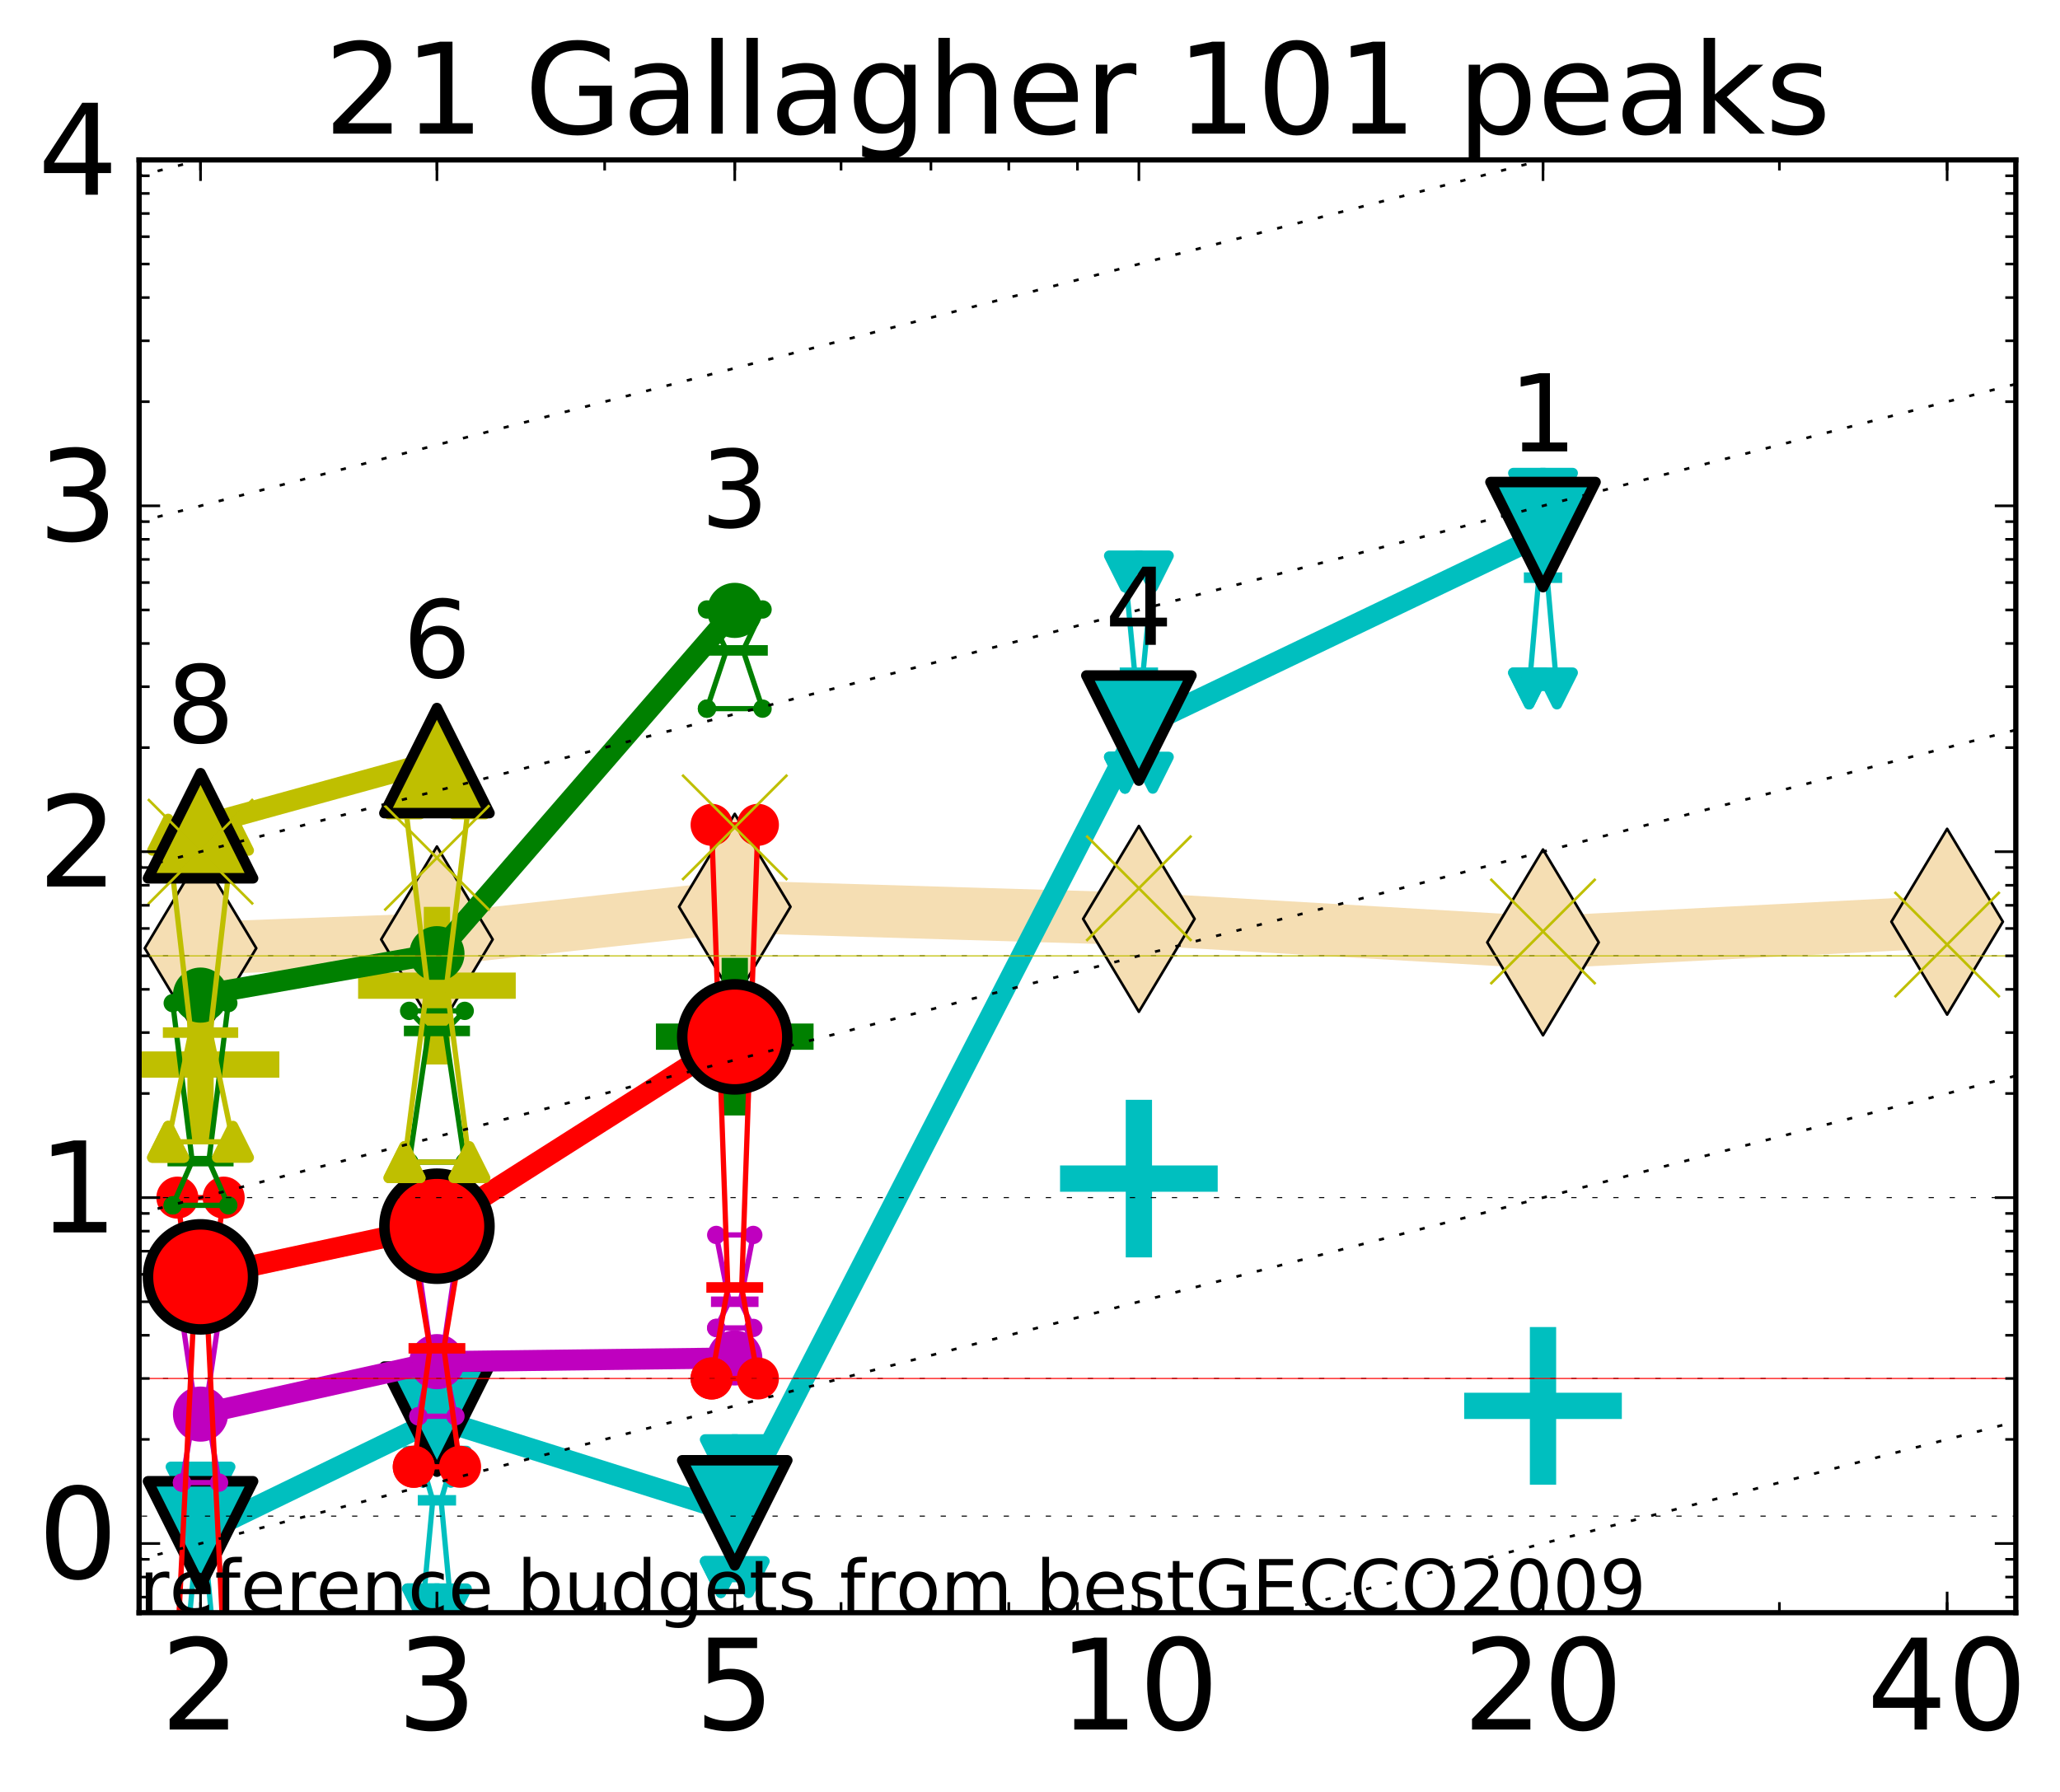 <?xml version="1.0" encoding="utf-8" standalone="no"?>
<!DOCTYPE svg PUBLIC "-//W3C//DTD SVG 1.1//EN"
  "http://www.w3.org/Graphics/SVG/1.1/DTD/svg11.dtd">
<!-- Created with matplotlib (http://matplotlib.org/) -->
<svg height="341pt" version="1.1" viewBox="0 0 392 341" width="392pt" xmlns="http://www.w3.org/2000/svg" xmlns:xlink="http://www.w3.org/1999/xlink">
 <defs>
  <style type="text/css">
*{stroke-linecap:butt;stroke-linejoin:round;stroke-miterlimit:100000;}
  </style>
 </defs>
 <g id="figure_1">
  <g id="patch_1">
   <path d="M 0 341.344 
L 392.992 341.344 
L 392.992 0 
L 0 0 
z
" style="fill:#ffffff;"/>
  </g>
  <g id="axes_1">
   <g id="patch_2">
    <path d="M 26.47 306.916 
L 383.59 306.916 
L 383.59 30.436 
L 26.47 30.436 
z
" style="fill:#ffffff;"/>
   </g>
   <g id="line2d_1">
    <path clip-path="url(#p968d2a2792)" d="M 38.159 180.461 
L 83.144 178.784 
L 139.818 172.569 
L 216.719 174.876 
L 293.621 179.347 
L 370.522 175.415 
" style="fill:none;stroke:#f5deb3;stroke-linecap:square;stroke-width:10.0;"/>
    <defs>
     <path d="M -0 17.678 
L 10.607 0 
L 0 -17.678 
L -10.607 -0 
z
" id="mcfce77fb72" style="stroke:#000000;stroke-linejoin:miter;stroke-width:0.5;"/>
    </defs>
    <g clip-path="url(#p968d2a2792)">
     <use style="fill:#f5deb3;stroke:#000000;stroke-linejoin:miter;stroke-width:0.5;" x="38.159" xlink:href="#mcfce77fb72" y="180.461"/>
     <use style="fill:#f5deb3;stroke:#000000;stroke-linejoin:miter;stroke-width:0.5;" x="83.144" xlink:href="#mcfce77fb72" y="178.784"/>
     <use style="fill:#f5deb3;stroke:#000000;stroke-linejoin:miter;stroke-width:0.5;" x="139.818" xlink:href="#mcfce77fb72" y="172.569"/>
     <use style="fill:#f5deb3;stroke:#000000;stroke-linejoin:miter;stroke-width:0.5;" x="216.719" xlink:href="#mcfce77fb72" y="174.876"/>
     <use style="fill:#f5deb3;stroke:#000000;stroke-linejoin:miter;stroke-width:0.5;" x="293.621" xlink:href="#mcfce77fb72" y="179.347"/>
     <use style="fill:#f5deb3;stroke:#000000;stroke-linejoin:miter;stroke-width:0.5;" x="370.522" xlink:href="#mcfce77fb72" y="175.415"/>
    </g>
   </g>
   <g id="line2d_2">
    <defs>
     <path d="M -15 0 
L 15 0 
M 0 15 
L 0 -15 
" id="m30c8ab3170" style="stroke:#bfbf00;stroke-width:5.0;"/>
    </defs>
    <g clip-path="url(#p968d2a2792)">
     <use style="fill:#bfbf00;stroke:#bfbf00;stroke-width:5.0;" x="83.144" xlink:href="#m30c8ab3170" y="187.583"/>
    </g>
   </g>
   <g id="line2d_3">
    <defs>
     <path d="M -15 0 
L 15 0 
M 0 15 
L 0 -15 
" id="m40bf4d7a5f" style="stroke:#00bfbf;stroke-width:5.0;"/>
    </defs>
    <g clip-path="url(#p968d2a2792)">
     <use style="fill:#00bfbf;stroke:#00bfbf;stroke-width:5.0;" x="216.719" xlink:href="#m40bf4d7a5f" y="224.302"/>
    </g>
   </g>
   <g id="line2d_4">
    <g clip-path="url(#p968d2a2792)">
     <use style="fill:#bfbf00;stroke:#bfbf00;stroke-width:5.0;" x="38.159" xlink:href="#m30c8ab3170" y="202.597"/>
    </g>
   </g>
   <g id="line2d_5">
    <g clip-path="url(#p968d2a2792)">
     <use style="fill:#00bfbf;stroke:#00bfbf;stroke-width:5.0;" x="293.621" xlink:href="#m40bf4d7a5f" y="267.555"/>
    </g>
   </g>
   <g id="line2d_6">
    <defs>
     <path d="M -15 0 
L 15 0 
M 0 15 
L 0 -15 
" id="m192b0cd0f8" style="stroke:#008000;stroke-width:5.0;"/>
    </defs>
    <g clip-path="url(#p968d2a2792)">
     <use style="fill:#008000;stroke:#008000;stroke-width:5.0;" x="139.818" xlink:href="#m192b0cd0f8" y="197.286"/>
    </g>
   </g>
   <g id="line2d_7">
    <path clip-path="url(#p968d2a2792)" d="M 35.516 313.567 
L 37.366 293.751 
L 35.516 282.159 
L 40.803 282.159 
L 38.952 293.751 
L 40.803 313.567 
L 35.516 313.567 
" style="fill:none;stroke:#00bfbf;stroke-linecap:square;"/>
   </g>
   <g id="line2d_8">
    <path clip-path="url(#p968d2a2792)" d="M 35.516 313.567 
L 40.803 313.567 
L 40.803 282.159 
L 35.516 282.159 
L 35.516 313.567 
" style="fill:none;"/>
    <defs>
     <path d="M -0 3 
L 3 -3 
L -3 -3 
z
" id="mb67927aada" style="stroke:#00bfbf;stroke-linejoin:miter;stroke-width:2.0;"/>
    </defs>
    <g clip-path="url(#p968d2a2792)">
     <use style="fill:#00bfbf;stroke:#00bfbf;stroke-linejoin:miter;stroke-width:2.0;" x="35.516" xlink:href="#mb67927aada" y="313.567"/>
     <use style="fill:#00bfbf;stroke:#00bfbf;stroke-linejoin:miter;stroke-width:2.0;" x="40.803" xlink:href="#mb67927aada" y="313.567"/>
     <use style="fill:#00bfbf;stroke:#00bfbf;stroke-linejoin:miter;stroke-width:2.0;" x="40.803" xlink:href="#mb67927aada" y="282.159"/>
     <use style="fill:#00bfbf;stroke:#00bfbf;stroke-linejoin:miter;stroke-width:2.0;" x="35.516" xlink:href="#mb67927aada" y="282.159"/>
     <use style="fill:#00bfbf;stroke:#00bfbf;stroke-linejoin:miter;stroke-width:2.0;" x="35.516" xlink:href="#mb67927aada" y="313.567"/>
    </g>
   </g>
   <g id="line2d_9">
    <path clip-path="url(#p968d2a2792)" d="M 35.516 293.751 
L 40.803 293.751 
" style="fill:none;stroke:#00bfbf;stroke-linecap:square;stroke-width:2.0;"/>
   </g>
   <g id="line2d_10">
    <path clip-path="url(#p968d2a2792)" d="M 80.5 305.342 
L 82.351 285.526 
L 80.5 279.147 
L 85.787 279.147 
L 83.937 285.526 
L 85.787 305.342 
L 80.5 305.342 
" style="fill:none;stroke:#00bfbf;stroke-linecap:square;"/>
   </g>
   <g id="line2d_11">
    <path clip-path="url(#p968d2a2792)" d="M 80.5 305.342 
L 85.787 305.342 
L 85.787 279.147 
L 80.5 279.147 
L 80.5 305.342 
" style="fill:none;"/>
    <g clip-path="url(#p968d2a2792)">
     <use style="fill:#00bfbf;stroke:#00bfbf;stroke-linejoin:miter;stroke-width:2.0;" x="80.5" xlink:href="#mb67927aada" y="305.342"/>
     <use style="fill:#00bfbf;stroke:#00bfbf;stroke-linejoin:miter;stroke-width:2.0;" x="85.787" xlink:href="#mb67927aada" y="305.342"/>
     <use style="fill:#00bfbf;stroke:#00bfbf;stroke-linejoin:miter;stroke-width:2.0;" x="85.787" xlink:href="#mb67927aada" y="279.147"/>
     <use style="fill:#00bfbf;stroke:#00bfbf;stroke-linejoin:miter;stroke-width:2.0;" x="80.5" xlink:href="#mb67927aada" y="279.147"/>
     <use style="fill:#00bfbf;stroke:#00bfbf;stroke-linejoin:miter;stroke-width:2.0;" x="80.5" xlink:href="#mb67927aada" y="305.342"/>
    </g>
   </g>
   <g id="line2d_12">
    <path clip-path="url(#p968d2a2792)" d="M 80.5 285.526 
L 85.787 285.526 
" style="fill:none;stroke:#00bfbf;stroke-linecap:square;stroke-width:2.0;"/>
   </g>
   <g id="line2d_13">
    <path clip-path="url(#p968d2a2792)" d="M 137.174 300.13 
L 139.025 300.13 
L 137.174 276.946 
L 142.461 276.946 
L 140.611 300.13 
L 142.461 300.13 
L 137.174 300.13 
" style="fill:none;stroke:#00bfbf;stroke-linecap:square;"/>
   </g>
   <g id="line2d_14">
    <path clip-path="url(#p968d2a2792)" d="M 137.174 300.13 
L 142.461 300.13 
L 142.461 276.946 
L 137.174 276.946 
L 137.174 300.13 
" style="fill:none;"/>
    <g clip-path="url(#p968d2a2792)">
     <use style="fill:#00bfbf;stroke:#00bfbf;stroke-linejoin:miter;stroke-width:2.0;" x="137.174" xlink:href="#mb67927aada" y="300.13"/>
     <use style="fill:#00bfbf;stroke:#00bfbf;stroke-linejoin:miter;stroke-width:2.0;" x="142.461" xlink:href="#mb67927aada" y="300.13"/>
     <use style="fill:#00bfbf;stroke:#00bfbf;stroke-linejoin:miter;stroke-width:2.0;" x="142.461" xlink:href="#mb67927aada" y="276.946"/>
     <use style="fill:#00bfbf;stroke:#00bfbf;stroke-linejoin:miter;stroke-width:2.0;" x="137.174" xlink:href="#mb67927aada" y="276.946"/>
     <use style="fill:#00bfbf;stroke:#00bfbf;stroke-linejoin:miter;stroke-width:2.0;" x="137.174" xlink:href="#mb67927aada" y="300.13"/>
    </g>
   </g>
   <g id="line2d_15">
    <path clip-path="url(#p968d2a2792)" d="M 137.174 300.13 
L 142.461 300.13 
" style="fill:none;stroke:#00bfbf;stroke-linecap:square;stroke-width:2.0;"/>
   </g>
   <g id="line2d_16">
    <path clip-path="url(#p968d2a2792)" d="M 214.076 147.058 
L 215.926 128.034 
L 214.076 108.761 
L 219.363 108.761 
L 217.512 128.034 
L 219.363 147.058 
L 214.076 147.058 
" style="fill:none;stroke:#00bfbf;stroke-linecap:square;"/>
   </g>
   <g id="line2d_17">
    <path clip-path="url(#p968d2a2792)" d="M 214.076 147.058 
L 219.363 147.058 
L 219.363 108.761 
L 214.076 108.761 
L 214.076 147.058 
" style="fill:none;"/>
    <g clip-path="url(#p968d2a2792)">
     <use style="fill:#00bfbf;stroke:#00bfbf;stroke-linejoin:miter;stroke-width:2.0;" x="214.076" xlink:href="#mb67927aada" y="147.058"/>
     <use style="fill:#00bfbf;stroke:#00bfbf;stroke-linejoin:miter;stroke-width:2.0;" x="219.363" xlink:href="#mb67927aada" y="147.058"/>
     <use style="fill:#00bfbf;stroke:#00bfbf;stroke-linejoin:miter;stroke-width:2.0;" x="219.363" xlink:href="#mb67927aada" y="108.761"/>
     <use style="fill:#00bfbf;stroke:#00bfbf;stroke-linejoin:miter;stroke-width:2.0;" x="214.076" xlink:href="#mb67927aada" y="108.761"/>
     <use style="fill:#00bfbf;stroke:#00bfbf;stroke-linejoin:miter;stroke-width:2.0;" x="214.076" xlink:href="#mb67927aada" y="147.058"/>
    </g>
   </g>
   <g id="line2d_18">
    <path clip-path="url(#p968d2a2792)" d="M 214.076 128.034 
L 219.363 128.034 
" style="fill:none;stroke:#00bfbf;stroke-linecap:square;stroke-width:2.0;"/>
   </g>
   <g id="line2d_19">
    <path clip-path="url(#p968d2a2792)" d="M 290.977 131.021 
L 292.828 109.936 
L 290.977 93.033 
L 296.264 93.033 
L 294.414 109.936 
L 296.264 131.021 
L 290.977 131.021 
" style="fill:none;stroke:#00bfbf;stroke-linecap:square;"/>
   </g>
   <g id="line2d_20">
    <path clip-path="url(#p968d2a2792)" d="M 290.977 131.021 
L 296.264 131.021 
L 296.264 93.033 
L 290.977 93.033 
L 290.977 131.021 
" style="fill:none;"/>
    <g clip-path="url(#p968d2a2792)">
     <use style="fill:#00bfbf;stroke:#00bfbf;stroke-linejoin:miter;stroke-width:2.0;" x="290.977" xlink:href="#mb67927aada" y="131.021"/>
     <use style="fill:#00bfbf;stroke:#00bfbf;stroke-linejoin:miter;stroke-width:2.0;" x="296.264" xlink:href="#mb67927aada" y="131.021"/>
     <use style="fill:#00bfbf;stroke:#00bfbf;stroke-linejoin:miter;stroke-width:2.0;" x="296.264" xlink:href="#mb67927aada" y="93.033"/>
     <use style="fill:#00bfbf;stroke:#00bfbf;stroke-linejoin:miter;stroke-width:2.0;" x="290.977" xlink:href="#mb67927aada" y="93.033"/>
     <use style="fill:#00bfbf;stroke:#00bfbf;stroke-linejoin:miter;stroke-width:2.0;" x="290.977" xlink:href="#mb67927aada" y="131.021"/>
    </g>
   </g>
   <g id="line2d_21">
    <path clip-path="url(#p968d2a2792)" d="M 290.977 109.936 
L 296.264 109.936 
" style="fill:none;stroke:#00bfbf;stroke-linecap:square;stroke-width:2.0;"/>
   </g>
   <g id="line2d_22">
    <path clip-path="url(#p968d2a2792)" d="M 38.159 291.905 
L 83.144 270.077 
" style="fill:none;stroke:#00bfbf;stroke-linecap:square;stroke-width:4.0;"/>
   </g>
   <g id="line2d_23">
    <path clip-path="url(#p968d2a2792)" d="M 83.144 270.077 
L 139.818 287.91 
" style="fill:none;stroke:#00bfbf;stroke-linecap:square;stroke-width:4.0;"/>
   </g>
   <g id="line2d_24">
    <path clip-path="url(#p968d2a2792)" d="M 139.818 287.91 
L 216.719 138.559 
" style="fill:none;stroke:#00bfbf;stroke-linecap:square;stroke-width:4.0;"/>
   </g>
   <g id="line2d_25">
    <path clip-path="url(#p968d2a2792)" d="M 216.719 138.559 
L 293.621 101.74 
" style="fill:none;stroke:#00bfbf;stroke-linecap:square;stroke-width:4.0;"/>
   </g>
   <g id="line2d_26">
    <path clip-path="url(#p968d2a2792)" d="M 38.159 291.905 
L 83.144 270.077 
L 139.818 287.91 
L 216.719 138.559 
L 293.621 101.74 
" style="fill:none;"/>
    <defs>
     <path d="M -0 10 
L 10 -10 
L -10 -10 
z
" id="mb3fb868fcc" style="stroke:#000000;stroke-linejoin:miter;stroke-width:2.0;"/>
    </defs>
    <g clip-path="url(#p968d2a2792)">
     <use style="fill:#00bfbf;stroke:#000000;stroke-linejoin:miter;stroke-width:2.0;" x="38.159" xlink:href="#mb3fb868fcc" y="291.905"/>
     <use style="fill:#00bfbf;stroke:#000000;stroke-linejoin:miter;stroke-width:2.0;" x="83.144" xlink:href="#mb3fb868fcc" y="270.077"/>
     <use style="fill:#00bfbf;stroke:#000000;stroke-linejoin:miter;stroke-width:2.0;" x="139.818" xlink:href="#mb3fb868fcc" y="287.91"/>
     <use style="fill:#00bfbf;stroke:#000000;stroke-linejoin:miter;stroke-width:2.0;" x="216.719" xlink:href="#mb3fb868fcc" y="138.559"/>
     <use style="fill:#00bfbf;stroke:#000000;stroke-linejoin:miter;stroke-width:2.0;" x="293.621" xlink:href="#mb3fb868fcc" y="101.74"/>
    </g>
   </g>
   <g id="line2d_27">
    <path clip-path="url(#p968d2a2792)" d="M 34.635 282.159 
L 37.102 267.555 
L 34.635 250.75 
L 41.684 250.75 
L 39.217 267.555 
L 41.684 282.159 
L 34.635 282.159 
" style="fill:none;stroke:#bf00bf;stroke-linecap:square;"/>
   </g>
   <g id="line2d_28">
    <path clip-path="url(#p968d2a2792)" d="M 34.635 282.159 
L 41.684 282.159 
L 41.684 250.75 
L 34.635 250.75 
L 34.635 282.159 
" style="fill:none;"/>
    <defs>
     <path d="M 0 1.5 
C 0.398 1.5 0.779 1.342 1.061 1.061 
C 1.342 0.779 1.5 0.398 1.5 0 
C 1.5 -0.398 1.342 -0.779 1.061 -1.061 
C 0.779 -1.342 0.398 -1.5 0 -1.5 
C -0.398 -1.5 -0.779 -1.342 -1.061 -1.061 
C -1.342 -0.779 -1.5 -0.398 -1.5 0 
C -1.5 0.398 -1.342 0.779 -1.061 1.061 
C -0.779 1.342 -0.398 1.5 0 1.5 
z
" id="m5cf39f8c48" style="stroke:#bf00bf;stroke-width:0.5;"/>
    </defs>
    <g clip-path="url(#p968d2a2792)">
     <use style="fill:#bf00bf;stroke:#bf00bf;stroke-width:0.5;" x="34.635" xlink:href="#m5cf39f8c48" y="282.159"/>
     <use style="fill:#bf00bf;stroke:#bf00bf;stroke-width:0.5;" x="41.684" xlink:href="#m5cf39f8c48" y="282.159"/>
     <use style="fill:#bf00bf;stroke:#bf00bf;stroke-width:0.5;" x="41.684" xlink:href="#m5cf39f8c48" y="250.75"/>
     <use style="fill:#bf00bf;stroke:#bf00bf;stroke-width:0.5;" x="34.635" xlink:href="#m5cf39f8c48" y="250.75"/>
     <use style="fill:#bf00bf;stroke:#bf00bf;stroke-width:0.5;" x="34.635" xlink:href="#m5cf39f8c48" y="282.159"/>
    </g>
   </g>
   <g id="line2d_29">
    <path clip-path="url(#p968d2a2792)" d="M 34.635 267.555 
L 41.684 267.555 
" style="fill:none;stroke:#bf00bf;stroke-linecap:square;stroke-width:2.0;"/>
   </g>
   <g id="line2d_30">
    <path clip-path="url(#p968d2a2792)" d="M 79.619 269.527 
L 82.086 257.935 
L 79.619 240.98 
L 86.669 240.98 
L 84.201 257.935 
L 86.669 269.527 
L 79.619 269.527 
" style="fill:none;stroke:#bf00bf;stroke-linecap:square;"/>
   </g>
   <g id="line2d_31">
    <path clip-path="url(#p968d2a2792)" d="M 79.619 269.527 
L 86.669 269.527 
L 86.669 240.98 
L 79.619 240.98 
L 79.619 269.527 
" style="fill:none;"/>
    <g clip-path="url(#p968d2a2792)">
     <use style="fill:#bf00bf;stroke:#bf00bf;stroke-width:0.5;" x="79.619" xlink:href="#m5cf39f8c48" y="269.527"/>
     <use style="fill:#bf00bf;stroke:#bf00bf;stroke-width:0.5;" x="86.669" xlink:href="#m5cf39f8c48" y="269.527"/>
     <use style="fill:#bf00bf;stroke:#bf00bf;stroke-width:0.5;" x="86.669" xlink:href="#m5cf39f8c48" y="240.98"/>
     <use style="fill:#bf00bf;stroke:#bf00bf;stroke-width:0.5;" x="79.619" xlink:href="#m5cf39f8c48" y="240.98"/>
     <use style="fill:#bf00bf;stroke:#bf00bf;stroke-width:0.5;" x="79.619" xlink:href="#m5cf39f8c48" y="269.527"/>
    </g>
   </g>
   <g id="line2d_32">
    <path clip-path="url(#p968d2a2792)" d="M 79.619 257.935 
L 86.669 257.935 
" style="fill:none;stroke:#bf00bf;stroke-linecap:square;stroke-width:2.0;"/>
   </g>
   <g id="line2d_33">
    <path clip-path="url(#p968d2a2792)" d="M 136.293 252.723 
L 138.76 247.738 
L 136.293 235.025 
L 143.342 235.025 
L 140.875 247.738 
L 143.342 252.723 
L 136.293 252.723 
" style="fill:none;stroke:#bf00bf;stroke-linecap:square;"/>
   </g>
   <g id="line2d_34">
    <path clip-path="url(#p968d2a2792)" d="M 136.293 252.723 
L 143.342 252.723 
L 143.342 235.025 
L 136.293 235.025 
L 136.293 252.723 
" style="fill:none;"/>
    <g clip-path="url(#p968d2a2792)">
     <use style="fill:#bf00bf;stroke:#bf00bf;stroke-width:0.5;" x="136.293" xlink:href="#m5cf39f8c48" y="252.723"/>
     <use style="fill:#bf00bf;stroke:#bf00bf;stroke-width:0.5;" x="143.342" xlink:href="#m5cf39f8c48" y="252.723"/>
     <use style="fill:#bf00bf;stroke:#bf00bf;stroke-width:0.5;" x="143.342" xlink:href="#m5cf39f8c48" y="235.025"/>
     <use style="fill:#bf00bf;stroke:#bf00bf;stroke-width:0.5;" x="136.293" xlink:href="#m5cf39f8c48" y="235.025"/>
     <use style="fill:#bf00bf;stroke:#bf00bf;stroke-width:0.5;" x="136.293" xlink:href="#m5cf39f8c48" y="252.723"/>
    </g>
   </g>
   <g id="line2d_35">
    <path clip-path="url(#p968d2a2792)" d="M 136.293 247.738 
L 143.342 247.738 
" style="fill:none;stroke:#bf00bf;stroke-linecap:square;stroke-width:2.0;"/>
   </g>
   <g id="line2d_36">
    <path clip-path="url(#p968d2a2792)" d="M 38.159 269.122 
L 83.144 259.14 
" style="fill:none;stroke:#bf00bf;stroke-linecap:square;stroke-width:4.0;"/>
   </g>
   <g id="line2d_37">
    <path clip-path="url(#p968d2a2792)" d="M 83.144 259.14 
L 139.818 258.43 
" style="fill:none;stroke:#bf00bf;stroke-linecap:square;stroke-width:4.0;"/>
   </g>
   <g id="line2d_38">
    <path clip-path="url(#p968d2a2792)" d="M 38.159 269.122 
L 83.144 259.14 
L 139.818 258.43 
" style="fill:none;"/>
    <defs>
     <path d="M 0 5 
C 1.326 5 2.598 4.473 3.536 3.536 
C 4.473 2.598 5 1.326 5 0 
C 5 -1.326 4.473 -2.598 3.536 -3.536 
C 2.598 -4.473 1.326 -5 0 -5 
C -1.326 -5 -2.598 -4.473 -3.536 -3.536 
C -4.473 -2.598 -5 -1.326 -5 0 
C -5 1.326 -4.473 2.598 -3.536 3.536 
C -2.598 4.473 -1.326 5 0 5 
z
" id="mb7174ca68a" style="stroke:#bf00bf;stroke-width:0.5;"/>
    </defs>
    <g clip-path="url(#p968d2a2792)">
     <use style="fill:#bf00bf;stroke:#bf00bf;stroke-width:0.5;" x="38.159" xlink:href="#mb7174ca68a" y="269.122"/>
     <use style="fill:#bf00bf;stroke:#bf00bf;stroke-width:0.5;" x="83.144" xlink:href="#mb7174ca68a" y="259.14"/>
     <use style="fill:#bf00bf;stroke:#bf00bf;stroke-width:0.5;" x="139.818" xlink:href="#mb7174ca68a" y="258.43"/>
    </g>
   </g>
   <g id="line2d_39">
    <path clip-path="url(#p968d2a2792)" d="M 33.753 313.567 
L 36.838 250.75 
L 33.753 227.922 
L 42.565 227.922 
L 39.481 250.75 
L 42.565 313.567 
L 33.753 313.567 
" style="fill:none;stroke:#ff0000;stroke-linecap:square;"/>
   </g>
   <g id="line2d_40">
    <path clip-path="url(#p968d2a2792)" d="M 33.753 313.567 
L 42.565 313.567 
L 42.565 227.922 
L 33.753 227.922 
L 33.753 313.567 
" style="fill:none;"/>
    <defs>
     <path d="M 0 3 
C 0.796 3 1.559 2.684 2.121 2.121 
C 2.684 1.559 3 0.796 3 0 
C 3 -0.796 2.684 -1.559 2.121 -2.121 
C 1.559 -2.684 0.796 -3 0 -3 
C -0.796 -3 -1.559 -2.684 -2.121 -2.121 
C -2.684 -1.559 -3 -0.796 -3 0 
C -3 0.796 -2.684 1.559 -2.121 2.121 
C -1.559 2.684 -0.796 3 0 3 
z
" id="m675f5b8f73" style="stroke:#ff0000;stroke-width:2.0;"/>
    </defs>
    <g clip-path="url(#p968d2a2792)">
     <use style="fill:#ff0000;stroke:#ff0000;stroke-width:2.0;" x="33.753" xlink:href="#m675f5b8f73" y="313.567"/>
     <use style="fill:#ff0000;stroke:#ff0000;stroke-width:2.0;" x="42.565" xlink:href="#m675f5b8f73" y="313.567"/>
     <use style="fill:#ff0000;stroke:#ff0000;stroke-width:2.0;" x="42.565" xlink:href="#m675f5b8f73" y="227.922"/>
     <use style="fill:#ff0000;stroke:#ff0000;stroke-width:2.0;" x="33.753" xlink:href="#m675f5b8f73" y="227.922"/>
     <use style="fill:#ff0000;stroke:#ff0000;stroke-width:2.0;" x="33.753" xlink:href="#m675f5b8f73" y="313.567"/>
    </g>
   </g>
   <g id="line2d_41">
    <path clip-path="url(#p968d2a2792)" d="M 33.753 250.75 
L 42.565 250.75 
" style="fill:none;stroke:#ff0000;stroke-linecap:square;stroke-width:2.0;"/>
   </g>
   <g id="line2d_42">
    <path clip-path="url(#p968d2a2792)" d="M 78.738 279.147 
L 81.822 256.605 
L 78.738 238.119 
L 87.55 238.119 
L 84.466 256.605 
L 87.55 279.147 
L 78.738 279.147 
" style="fill:none;stroke:#ff0000;stroke-linecap:square;"/>
   </g>
   <g id="line2d_43">
    <path clip-path="url(#p968d2a2792)" d="M 78.738 279.147 
L 87.55 279.147 
L 87.55 238.119 
L 78.738 238.119 
L 78.738 279.147 
" style="fill:none;"/>
    <g clip-path="url(#p968d2a2792)">
     <use style="fill:#ff0000;stroke:#ff0000;stroke-width:2.0;" x="78.738" xlink:href="#m675f5b8f73" y="279.147"/>
     <use style="fill:#ff0000;stroke:#ff0000;stroke-width:2.0;" x="87.55" xlink:href="#m675f5b8f73" y="279.147"/>
     <use style="fill:#ff0000;stroke:#ff0000;stroke-width:2.0;" x="87.55" xlink:href="#m675f5b8f73" y="238.119"/>
     <use style="fill:#ff0000;stroke:#ff0000;stroke-width:2.0;" x="78.738" xlink:href="#m675f5b8f73" y="238.119"/>
     <use style="fill:#ff0000;stroke:#ff0000;stroke-width:2.0;" x="78.738" xlink:href="#m675f5b8f73" y="279.147"/>
    </g>
   </g>
   <g id="line2d_44">
    <path clip-path="url(#p968d2a2792)" d="M 78.738 256.605 
L 87.55 256.605 
" style="fill:none;stroke:#ff0000;stroke-linecap:square;stroke-width:2.0;"/>
   </g>
   <g id="line2d_45">
    <path clip-path="url(#p968d2a2792)" d="M 135.412 262.342 
L 138.496 245.014 
L 135.412 156.976 
L 144.224 156.976 
L 141.139 245.014 
L 144.224 262.342 
L 135.412 262.342 
" style="fill:none;stroke:#ff0000;stroke-linecap:square;"/>
   </g>
   <g id="line2d_46">
    <path clip-path="url(#p968d2a2792)" d="M 135.412 262.342 
L 144.224 262.342 
L 144.224 156.976 
L 135.412 156.976 
L 135.412 262.342 
" style="fill:none;"/>
    <g clip-path="url(#p968d2a2792)">
     <use style="fill:#ff0000;stroke:#ff0000;stroke-width:2.0;" x="135.412" xlink:href="#m675f5b8f73" y="262.342"/>
     <use style="fill:#ff0000;stroke:#ff0000;stroke-width:2.0;" x="144.224" xlink:href="#m675f5b8f73" y="262.342"/>
     <use style="fill:#ff0000;stroke:#ff0000;stroke-width:2.0;" x="144.224" xlink:href="#m675f5b8f73" y="156.976"/>
     <use style="fill:#ff0000;stroke:#ff0000;stroke-width:2.0;" x="135.412" xlink:href="#m675f5b8f73" y="156.976"/>
     <use style="fill:#ff0000;stroke:#ff0000;stroke-width:2.0;" x="135.412" xlink:href="#m675f5b8f73" y="262.342"/>
    </g>
   </g>
   <g id="line2d_47">
    <path clip-path="url(#p968d2a2792)" d="M 135.412 245.014 
L 144.224 245.014 
" style="fill:none;stroke:#ff0000;stroke-linecap:square;stroke-width:2.0;"/>
   </g>
   <g id="line2d_48">
    <path clip-path="url(#p968d2a2792)" d="M 38.159 243.006 
L 83.144 233.364 
" style="fill:none;stroke:#ff0000;stroke-linecap:square;stroke-width:4.0;"/>
   </g>
   <g id="line2d_49">
    <path clip-path="url(#p968d2a2792)" d="M 83.144 233.364 
L 139.818 197.332 
" style="fill:none;stroke:#ff0000;stroke-linecap:square;stroke-width:4.0;"/>
   </g>
   <g id="line2d_50">
    <path clip-path="url(#p968d2a2792)" d="M 38.159 243.006 
L 83.144 233.364 
L 139.818 197.332 
" style="fill:none;"/>
    <defs>
     <path d="M 0 10 
C 2.652 10 5.196 8.946 7.071 7.071 
C 8.946 5.196 10 2.652 10 0 
C 10 -2.652 8.946 -5.196 7.071 -7.071 
C 5.196 -8.946 2.652 -10 0 -10 
C -2.652 -10 -5.196 -8.946 -7.071 -7.071 
C -8.946 -5.196 -10 -2.652 -10 0 
C -10 2.652 -8.946 5.196 -7.071 7.071 
C -5.196 8.946 -2.652 10 0 10 
z
" id="m1ae5bec536" style="stroke:#000000;stroke-width:2.0;"/>
    </defs>
    <g clip-path="url(#p968d2a2792)">
     <use style="fill:#ff0000;stroke:#000000;stroke-width:2.0;" x="38.159" xlink:href="#m1ae5bec536" y="243.006"/>
     <use style="fill:#ff0000;stroke:#000000;stroke-width:2.0;" x="83.144" xlink:href="#m1ae5bec536" y="233.364"/>
     <use style="fill:#ff0000;stroke:#000000;stroke-width:2.0;" x="139.818" xlink:href="#m1ae5bec536" y="197.332"/>
    </g>
   </g>
   <g id="line2d_51">
    <path clip-path="url(#p968d2a2792)" d="M 32.872 229.388 
L 36.573 220.976 
L 32.872 190.907 
L 43.446 190.907 
L 39.745 220.976 
L 43.446 229.388 
L 32.872 229.388 
" style="fill:none;stroke:#008000;stroke-linecap:square;"/>
   </g>
   <g id="line2d_52">
    <path clip-path="url(#p968d2a2792)" d="M 32.872 229.388 
L 43.446 229.388 
L 43.446 190.907 
L 32.872 190.907 
L 32.872 229.388 
" style="fill:none;"/>
    <defs>
     <path d="M 0 1.5 
C 0.398 1.5 0.779 1.342 1.061 1.061 
C 1.342 0.779 1.5 0.398 1.5 0 
C 1.5 -0.398 1.342 -0.779 1.061 -1.061 
C 0.779 -1.342 0.398 -1.5 0 -1.5 
C -0.398 -1.5 -0.779 -1.342 -1.061 -1.061 
C -1.342 -0.779 -1.5 -0.398 -1.5 0 
C -1.5 0.398 -1.342 0.779 -1.061 1.061 
C -0.779 1.342 -0.398 1.5 0 1.5 
z
" id="md8033e1cbe" style="stroke:#008000;stroke-width:0.5;"/>
    </defs>
    <g clip-path="url(#p968d2a2792)">
     <use style="fill:#008000;stroke:#008000;stroke-width:0.5;" x="32.872" xlink:href="#md8033e1cbe" y="229.388"/>
     <use style="fill:#008000;stroke:#008000;stroke-width:0.5;" x="43.446" xlink:href="#md8033e1cbe" y="229.388"/>
     <use style="fill:#008000;stroke:#008000;stroke-width:0.5;" x="43.446" xlink:href="#md8033e1cbe" y="190.907"/>
     <use style="fill:#008000;stroke:#008000;stroke-width:0.5;" x="32.872" xlink:href="#md8033e1cbe" y="190.907"/>
     <use style="fill:#008000;stroke:#008000;stroke-width:0.5;" x="32.872" xlink:href="#md8033e1cbe" y="229.388"/>
    </g>
   </g>
   <g id="line2d_53">
    <path clip-path="url(#p968d2a2792)" d="M 32.872 220.976 
L 43.446 220.976 
" style="fill:none;stroke:#008000;stroke-linecap:square;stroke-width:2.0;"/>
   </g>
   <g id="line2d_54">
    <path clip-path="url(#p968d2a2792)" d="M 77.857 221.164 
L 81.558 196.198 
L 77.857 192.38 
L 88.431 192.38 
L 84.73 196.198 
L 88.431 221.164 
L 77.857 221.164 
" style="fill:none;stroke:#008000;stroke-linecap:square;"/>
   </g>
   <g id="line2d_55">
    <path clip-path="url(#p968d2a2792)" d="M 77.857 221.164 
L 88.431 221.164 
L 88.431 192.38 
L 77.857 192.38 
L 77.857 221.164 
" style="fill:none;"/>
    <g clip-path="url(#p968d2a2792)">
     <use style="fill:#008000;stroke:#008000;stroke-width:0.5;" x="77.857" xlink:href="#md8033e1cbe" y="221.164"/>
     <use style="fill:#008000;stroke:#008000;stroke-width:0.5;" x="88.431" xlink:href="#md8033e1cbe" y="221.164"/>
     <use style="fill:#008000;stroke:#008000;stroke-width:0.5;" x="88.431" xlink:href="#md8033e1cbe" y="192.38"/>
     <use style="fill:#008000;stroke:#008000;stroke-width:0.5;" x="77.857" xlink:href="#md8033e1cbe" y="192.38"/>
     <use style="fill:#008000;stroke:#008000;stroke-width:0.5;" x="77.857" xlink:href="#md8033e1cbe" y="221.164"/>
    </g>
   </g>
   <g id="line2d_56">
    <path clip-path="url(#p968d2a2792)" d="M 77.857 196.198 
L 88.431 196.198 
" style="fill:none;stroke:#008000;stroke-linecap:square;stroke-width:2.0;"/>
   </g>
   <g id="line2d_57">
    <path clip-path="url(#p968d2a2792)" d="M 134.531 134.864 
L 138.232 123.777 
L 134.531 115.99 
L 145.105 115.99 
L 141.404 123.777 
L 145.105 134.864 
L 134.531 134.864 
" style="fill:none;stroke:#008000;stroke-linecap:square;"/>
   </g>
   <g id="line2d_58">
    <path clip-path="url(#p968d2a2792)" d="M 134.531 134.864 
L 145.105 134.864 
L 145.105 115.99 
L 134.531 115.99 
L 134.531 134.864 
" style="fill:none;"/>
    <g clip-path="url(#p968d2a2792)">
     <use style="fill:#008000;stroke:#008000;stroke-width:0.5;" x="134.531" xlink:href="#md8033e1cbe" y="134.864"/>
     <use style="fill:#008000;stroke:#008000;stroke-width:0.5;" x="145.105" xlink:href="#md8033e1cbe" y="134.864"/>
     <use style="fill:#008000;stroke:#008000;stroke-width:0.5;" x="145.105" xlink:href="#md8033e1cbe" y="115.99"/>
     <use style="fill:#008000;stroke:#008000;stroke-width:0.5;" x="134.531" xlink:href="#md8033e1cbe" y="115.99"/>
     <use style="fill:#008000;stroke:#008000;stroke-width:0.5;" x="134.531" xlink:href="#md8033e1cbe" y="134.864"/>
    </g>
   </g>
   <g id="line2d_59">
    <path clip-path="url(#p968d2a2792)" d="M 134.531 123.777 
L 145.105 123.777 
" style="fill:none;stroke:#008000;stroke-linecap:square;stroke-width:2.0;"/>
   </g>
   <g id="line2d_60">
    <path clip-path="url(#p968d2a2792)" d="M 38.159 189.382 
L 83.144 181.5 
" style="fill:none;stroke:#008000;stroke-linecap:square;stroke-width:4.0;"/>
   </g>
   <g id="line2d_61">
    <path clip-path="url(#p968d2a2792)" d="M 83.144 181.5 
L 139.818 116.165 
" style="fill:none;stroke:#008000;stroke-linecap:square;stroke-width:4.0;"/>
   </g>
   <g id="line2d_62">
    <path clip-path="url(#p968d2a2792)" d="M 38.159 189.382 
L 83.144 181.5 
L 139.818 116.165 
" style="fill:none;"/>
    <defs>
     <path d="M 0 5 
C 1.326 5 2.598 4.473 3.536 3.536 
C 4.473 2.598 5 1.326 5 0 
C 5 -1.326 4.473 -2.598 3.536 -3.536 
C 2.598 -4.473 1.326 -5 0 -5 
C -1.326 -5 -2.598 -4.473 -3.536 -3.536 
C -4.473 -2.598 -5 -1.326 -5 0 
C -5 1.326 -4.473 2.598 -3.536 3.536 
C -2.598 4.473 -1.326 5 0 5 
z
" id="mce0f0b2405" style="stroke:#008000;stroke-width:0.5;"/>
    </defs>
    <g clip-path="url(#p968d2a2792)">
     <use style="fill:#008000;stroke:#008000;stroke-width:0.5;" x="38.159" xlink:href="#mce0f0b2405" y="189.382"/>
     <use style="fill:#008000;stroke:#008000;stroke-width:0.5;" x="83.144" xlink:href="#mce0f0b2405" y="181.5"/>
     <use style="fill:#008000;stroke:#008000;stroke-width:0.5;" x="139.818" xlink:href="#mce0f0b2405" y="116.165"/>
    </g>
   </g>
   <g id="line2d_63">
    <path clip-path="url(#p968d2a2792)" d="M 31.991 217.299 
L 36.309 196.514 
L 31.991 158.853 
L 44.328 158.853 
L 40.01 196.514 
L 44.328 217.299 
L 31.991 217.299 
" style="fill:none;stroke:#bfbf00;stroke-linecap:square;"/>
   </g>
   <g id="line2d_64">
    <path clip-path="url(#p968d2a2792)" d="M 31.991 217.299 
L 44.328 217.299 
L 44.328 158.853 
L 31.991 158.853 
L 31.991 217.299 
" style="fill:none;"/>
    <defs>
     <path d="M 0 -3 
L -3 3 
L 3 3 
z
" id="m1b4a274d74" style="stroke:#bfbf00;stroke-linejoin:miter;stroke-width:2.0;"/>
    </defs>
    <g clip-path="url(#p968d2a2792)">
     <use style="fill:#bfbf00;stroke:#bfbf00;stroke-linejoin:miter;stroke-width:2.0;" x="31.991" xlink:href="#m1b4a274d74" y="217.299"/>
     <use style="fill:#bfbf00;stroke:#bfbf00;stroke-linejoin:miter;stroke-width:2.0;" x="44.328" xlink:href="#m1b4a274d74" y="217.299"/>
     <use style="fill:#bfbf00;stroke:#bfbf00;stroke-linejoin:miter;stroke-width:2.0;" x="44.328" xlink:href="#m1b4a274d74" y="158.853"/>
     <use style="fill:#bfbf00;stroke:#bfbf00;stroke-linejoin:miter;stroke-width:2.0;" x="31.991" xlink:href="#m1b4a274d74" y="158.853"/>
     <use style="fill:#bfbf00;stroke:#bfbf00;stroke-linejoin:miter;stroke-width:2.0;" x="31.991" xlink:href="#m1b4a274d74" y="217.299"/>
    </g>
   </g>
   <g id="line2d_65">
    <path clip-path="url(#p968d2a2792)" d="M 31.991 196.514 
L 44.328 196.514 
" style="fill:none;stroke:#bfbf00;stroke-linecap:square;stroke-width:2.0;"/>
   </g>
   <g id="line2d_66">
    <path clip-path="url(#p968d2a2792)" d="M 76.976 221.164 
L 81.293 187.467 
L 76.976 151.935 
L 89.312 151.935 
L 84.994 187.467 
L 89.312 221.164 
L 76.976 221.164 
" style="fill:none;stroke:#bfbf00;stroke-linecap:square;"/>
   </g>
   <g id="line2d_67">
    <path clip-path="url(#p968d2a2792)" d="M 76.976 221.164 
L 89.312 221.164 
L 89.312 151.935 
L 76.976 151.935 
L 76.976 221.164 
" style="fill:none;"/>
    <g clip-path="url(#p968d2a2792)">
     <use style="fill:#bfbf00;stroke:#bfbf00;stroke-linejoin:miter;stroke-width:2.0;" x="76.976" xlink:href="#m1b4a274d74" y="221.164"/>
     <use style="fill:#bfbf00;stroke:#bfbf00;stroke-linejoin:miter;stroke-width:2.0;" x="89.312" xlink:href="#m1b4a274d74" y="221.164"/>
     <use style="fill:#bfbf00;stroke:#bfbf00;stroke-linejoin:miter;stroke-width:2.0;" x="89.312" xlink:href="#m1b4a274d74" y="151.935"/>
     <use style="fill:#bfbf00;stroke:#bfbf00;stroke-linejoin:miter;stroke-width:2.0;" x="76.976" xlink:href="#m1b4a274d74" y="151.935"/>
     <use style="fill:#bfbf00;stroke:#bfbf00;stroke-linejoin:miter;stroke-width:2.0;" x="76.976" xlink:href="#m1b4a274d74" y="221.164"/>
    </g>
   </g>
   <g id="line2d_68">
    <path clip-path="url(#p968d2a2792)" d="M 76.976 187.467 
L 89.312 187.467 
" style="fill:none;stroke:#bfbf00;stroke-linecap:square;stroke-width:2.0;"/>
   </g>
   <g id="line2d_69">
    <path clip-path="url(#p968d2a2792)" d="M 38.159 157.15 
L 83.144 144.747 
" style="fill:none;stroke:#bfbf00;stroke-linecap:square;stroke-width:4.0;"/>
   </g>
   <g id="line2d_70">
    <path clip-path="url(#p968d2a2792)" d="M 38.159 157.15 
L 83.144 144.747 
" style="fill:none;"/>
    <defs>
     <path d="M 0 -10 
L -10 10 
L 10 10 
z
" id="m4f4a54024d" style="stroke:#000000;stroke-linejoin:miter;stroke-width:2.0;"/>
    </defs>
    <g clip-path="url(#p968d2a2792)">
     <use style="fill:#bfbf00;stroke:#000000;stroke-linejoin:miter;stroke-width:2.0;" x="38.159" xlink:href="#m4f4a54024d" y="157.15"/>
     <use style="fill:#bfbf00;stroke:#000000;stroke-linejoin:miter;stroke-width:2.0;" x="83.144" xlink:href="#m4f4a54024d" y="144.747"/>
    </g>
   </g>
   <g id="line2d_71"/>
   <g id="line2d_72"/>
   <g id="line2d_73"/>
   <g id="line2d_74"/>
   <g id="line2d_75"/>
   <g id="line2d_76">
    <defs>
     <path d="M -10 10 
L 10 -10 
M -10 -10 
L 10 10 
" id="m6c61aeb62f" style="stroke:#bfbf00;stroke-width:0.5;"/>
    </defs>
    <g clip-path="url(#p968d2a2792)">
     <use style="fill:#bfbf00;stroke:#bfbf00;stroke-width:0.5;" x="38.159" xlink:href="#m6c61aeb62f" y="162.093"/>
     <use style="fill:#bfbf00;stroke:#bfbf00;stroke-width:0.5;" x="83.144" xlink:href="#m6c61aeb62f" y="163.26"/>
     <use style="fill:#bfbf00;stroke:#bfbf00;stroke-width:0.5;" x="139.818" xlink:href="#m6c61aeb62f" y="157.459"/>
     <use style="fill:#bfbf00;stroke:#bfbf00;stroke-width:0.5;" x="216.719" xlink:href="#m6c61aeb62f" y="169.05"/>
     <use style="fill:#bfbf00;stroke:#bfbf00;stroke-width:0.5;" x="293.621" xlink:href="#m6c61aeb62f" y="177.275"/>
     <use style="fill:#bfbf00;stroke:#bfbf00;stroke-width:0.5;" x="370.522" xlink:href="#m6c61aeb62f" y="179.763"/>
    </g>
   </g>
   <g id="line2d_77">
    <path clip-path="url(#p968d2a2792)" d="M -1 181.91 
L 393.992 181.91 
" style="fill:none;stroke:#000000;stroke-dasharray:1,3;stroke-dashoffset:0.0;stroke-width:0.2;"/>
   </g>
   <g id="line2d_78">
    <path clip-path="url(#p968d2a2792)" d="M -1 181.91 
L 393.992 181.91 
" style="fill:none;stroke:#bfbf00;stroke-linecap:square;stroke-width:0.2;"/>
   </g>
   <g id="line2d_79">
    <path clip-path="url(#p968d2a2792)" d="M -1 227.922 
L 393.992 227.922 
" style="fill:none;stroke:#000000;stroke-dasharray:1,3;stroke-dashoffset:0.0;stroke-width:0.2;"/>
   </g>
   <g id="line2d_80">
    <path clip-path="url(#p968d2a2792)" d="M -1 262.342 
L 393.992 262.342 
" style="fill:none;stroke:#000000;stroke-dasharray:1,3;stroke-dashoffset:0.0;stroke-width:0.2;"/>
   </g>
   <g id="line2d_81">
    <path clip-path="url(#p968d2a2792)" d="M -1 262.342 
L 393.992 262.342 
" style="fill:none;stroke:#ff0000;stroke-linecap:square;stroke-width:0.2;"/>
   </g>
   <g id="line2d_82">
    <path clip-path="url(#p968d2a2792)" d="M -1 288.538 
L 393.992 288.538 
" style="fill:none;stroke:#000000;stroke-dasharray:1,3;stroke-dashoffset:0.0;stroke-width:0.2;"/>
   </g>
   <g id="line2d_83">
    <path clip-path="url(#p968d2a2792)" d="M -1 313.567 
L 393.992 313.567 
" style="fill:none;stroke:#000000;stroke-dasharray:1,3;stroke-dashoffset:0.0;stroke-width:0.2;"/>
   </g>
   <g id="line2d_84">
    <path clip-path="url(#p968d2a2792)" d="M -1 313.567 
L 393.992 313.567 
" style="fill:none;stroke:#00bfbf;stroke-linecap:square;stroke-width:0.2;"/>
   </g>
   <g id="line2d_85">
    <path clip-path="url(#p968d2a2792)" d="M 105.045 342.344 
L 393.992 267.886 
" style="fill:none;stroke:#000000;stroke-dasharray:1,3;stroke-dashoffset:0.0;stroke-width:0.5;"/>
   </g>
   <g id="line2d_86">
    <path clip-path="url(#p968d2a2792)" d="M -1 303.841 
L 393.992 202.058 
" style="fill:none;stroke:#000000;stroke-dasharray:1,3;stroke-dashoffset:0.0;stroke-width:0.5;"/>
   </g>
   <g id="line2d_87">
    <path clip-path="url(#p968d2a2792)" d="M -1 238.013 
L 393.992 136.229 
" style="fill:none;stroke:#000000;stroke-dasharray:1,3;stroke-dashoffset:0.0;stroke-width:0.5;"/>
   </g>
   <g id="line2d_88">
    <path clip-path="url(#p968d2a2792)" d="M -1 172.184 
L 393.992 70.401 
" style="fill:none;stroke:#000000;stroke-dasharray:1,3;stroke-dashoffset:0.0;stroke-width:0.5;"/>
   </g>
   <g id="line2d_89">
    <path clip-path="url(#p968d2a2792)" d="M -1 106.356 
L 393.992 4.572 
" style="fill:none;stroke:#000000;stroke-dasharray:1,3;stroke-dashoffset:0.0;stroke-width:0.5;"/>
   </g>
   <g id="line2d_90">
    <path clip-path="url(#p968d2a2792)" d="M -1 40.527 
L 160.154 -1 
" style="fill:none;stroke:#000000;stroke-dasharray:1,3;stroke-dashoffset:0.0;stroke-width:0.5;"/>
   </g>
   <g id="line2d_91">
    <path clip-path="url(#p968d2a2792)" style="fill:none;stroke:#000000;stroke-dasharray:1,3;stroke-dashoffset:0.0;stroke-width:0.5;"/>
   </g>
   <g id="line2d_92">
    <path clip-path="url(#p968d2a2792)" style="fill:none;stroke:#000000;stroke-dasharray:1,3;stroke-dashoffset:0.0;stroke-width:0.5;"/>
   </g>
   <g id="line2d_93">
    <path clip-path="url(#p968d2a2792)" style="fill:none;stroke:#000000;stroke-dasharray:1,3;stroke-dashoffset:0.0;stroke-width:0.5;"/>
   </g>
   <g id="patch_3">
    <path d="M 26.47 30.436 
L 383.59 30.436 
" style="fill:none;stroke:#000000;stroke-linecap:square;stroke-linejoin:miter;"/>
   </g>
   <g id="patch_4">
    <path d="M 383.59 306.916 
L 383.59 30.436 
" style="fill:none;stroke:#000000;stroke-linecap:square;stroke-linejoin:miter;"/>
   </g>
   <g id="patch_5">
    <path d="M 26.47 306.916 
L 383.59 306.916 
" style="fill:none;stroke:#000000;stroke-linecap:square;stroke-linejoin:miter;"/>
   </g>
   <g id="patch_6">
    <path d="M 26.47 306.916 
L 26.47 30.436 
" style="fill:none;stroke:#000000;stroke-linecap:square;stroke-linejoin:miter;"/>
   </g>
   <g id="matplotlib.axis_1">
    <g id="xtick_1">
     <g id="line2d_94">
      <defs>
       <path d="M 0 0 
L 0 -4 
" id="m580e759f5b" style="stroke:#000000;stroke-width:0.5;"/>
      </defs>
      <g>
       <use style="stroke:#000000;stroke-width:0.5;" x="38.159" xlink:href="#m580e759f5b" y="306.916"/>
      </g>
     </g>
     <g id="line2d_95">
      <defs>
       <path d="M 0 0 
L 0 4 
" id="mc6d54826bf" style="stroke:#000000;stroke-width:0.5;"/>
      </defs>
      <g>
       <use style="stroke:#000000;stroke-width:0.5;" x="38.159" xlink:href="#mc6d54826bf" y="30.436"/>
      </g>
     </g>
     <g id="text_1">
      <!-- 2 -->
      <defs>
       <path d="M 19.188 8.297 
L 53.609 8.297 
L 53.609 0 
L 7.328 0 
L 7.328 8.297 
Q 12.938 14.109 22.625 23.891 
Q 32.328 33.688 34.812 36.531 
Q 39.547 41.844 41.422 45.531 
Q 43.312 49.219 43.312 52.781 
Q 43.312 58.594 39.234 62.25 
Q 35.156 65.922 28.609 65.922 
Q 23.969 65.922 18.812 64.312 
Q 13.672 62.703 7.812 59.422 
L 7.812 69.391 
Q 13.766 71.781 18.938 73 
Q 24.125 74.219 28.422 74.219 
Q 39.75 74.219 46.484 68.547 
Q 53.219 62.891 53.219 53.422 
Q 53.219 48.922 51.531 44.891 
Q 49.859 40.875 45.406 35.406 
Q 44.188 33.984 37.641 27.219 
Q 31.109 20.453 19.188 8.297 
" id="BitstreamVeraSans-Roman-32"/>
      </defs>
      <g transform="translate(30.524 329.152)scale(0.24 -0.24)">
       <use xlink:href="#BitstreamVeraSans-Roman-32"/>
      </g>
     </g>
    </g>
    <g id="xtick_2">
     <g id="line2d_96">
      <g>
       <use style="stroke:#000000;stroke-width:0.5;" x="83.144" xlink:href="#m580e759f5b" y="306.916"/>
      </g>
     </g>
     <g id="line2d_97">
      <g>
       <use style="stroke:#000000;stroke-width:0.5;" x="83.144" xlink:href="#mc6d54826bf" y="30.436"/>
      </g>
     </g>
     <g id="text_2">
      <!-- 3 -->
      <defs>
       <path d="M 40.578 39.312 
Q 47.656 37.797 51.625 33 
Q 55.609 28.219 55.609 21.188 
Q 55.609 10.406 48.188 4.484 
Q 40.766 -1.422 27.094 -1.422 
Q 22.516 -1.422 17.656 -0.516 
Q 12.797 0.391 7.625 2.203 
L 7.625 11.719 
Q 11.719 9.328 16.594 8.109 
Q 21.484 6.891 26.812 6.891 
Q 36.078 6.891 40.938 10.547 
Q 45.797 14.203 45.797 21.188 
Q 45.797 27.641 41.281 31.266 
Q 36.766 34.906 28.719 34.906 
L 20.219 34.906 
L 20.219 43.016 
L 29.109 43.016 
Q 36.375 43.016 40.234 45.922 
Q 44.094 48.828 44.094 54.297 
Q 44.094 59.906 40.109 62.906 
Q 36.141 65.922 28.719 65.922 
Q 24.656 65.922 20.016 65.031 
Q 15.375 64.156 9.812 62.312 
L 9.812 71.094 
Q 15.438 72.656 20.344 73.438 
Q 25.25 74.219 29.594 74.219 
Q 40.828 74.219 47.359 69.109 
Q 53.906 64.016 53.906 55.328 
Q 53.906 49.266 50.438 45.094 
Q 46.969 40.922 40.578 39.312 
" id="BitstreamVeraSans-Roman-33"/>
      </defs>
      <g transform="translate(75.509 329.152)scale(0.24 -0.24)">
       <use xlink:href="#BitstreamVeraSans-Roman-33"/>
      </g>
     </g>
    </g>
    <g id="xtick_3">
     <g id="line2d_98">
      <g>
       <use style="stroke:#000000;stroke-width:0.5;" x="139.818" xlink:href="#m580e759f5b" y="306.916"/>
      </g>
     </g>
     <g id="line2d_99">
      <g>
       <use style="stroke:#000000;stroke-width:0.5;" x="139.818" xlink:href="#mc6d54826bf" y="30.436"/>
      </g>
     </g>
     <g id="text_3">
      <!-- 5 -->
      <defs>
       <path d="M 10.797 72.906 
L 49.516 72.906 
L 49.516 64.594 
L 19.828 64.594 
L 19.828 46.734 
Q 21.969 47.469 24.109 47.828 
Q 26.266 48.188 28.422 48.188 
Q 40.625 48.188 47.75 41.5 
Q 54.891 34.812 54.891 23.391 
Q 54.891 11.625 47.562 5.094 
Q 40.234 -1.422 26.906 -1.422 
Q 22.312 -1.422 17.547 -0.641 
Q 12.797 0.141 7.719 1.703 
L 7.719 11.625 
Q 12.109 9.234 16.797 8.062 
Q 21.484 6.891 26.703 6.891 
Q 35.156 6.891 40.078 11.328 
Q 45.016 15.766 45.016 23.391 
Q 45.016 31 40.078 35.438 
Q 35.156 39.891 26.703 39.891 
Q 22.75 39.891 18.812 39.016 
Q 14.891 38.141 10.797 36.281 
z
" id="BitstreamVeraSans-Roman-35"/>
      </defs>
      <g transform="translate(132.183 329.152)scale(0.24 -0.24)">
       <use xlink:href="#BitstreamVeraSans-Roman-35"/>
      </g>
     </g>
    </g>
    <g id="xtick_4">
     <g id="line2d_100">
      <g>
       <use style="stroke:#000000;stroke-width:0.5;" x="216.719" xlink:href="#m580e759f5b" y="306.916"/>
      </g>
     </g>
     <g id="line2d_101">
      <g>
       <use style="stroke:#000000;stroke-width:0.5;" x="216.719" xlink:href="#mc6d54826bf" y="30.436"/>
      </g>
     </g>
     <g id="text_4">
      <!-- 10 -->
      <defs>
       <path d="M 31.781 66.406 
Q 24.172 66.406 20.328 58.906 
Q 16.5 51.422 16.5 36.375 
Q 16.5 21.391 20.328 13.891 
Q 24.172 6.391 31.781 6.391 
Q 39.453 6.391 43.281 13.891 
Q 47.125 21.391 47.125 36.375 
Q 47.125 51.422 43.281 58.906 
Q 39.453 66.406 31.781 66.406 
M 31.781 74.219 
Q 44.047 74.219 50.516 64.516 
Q 56.984 54.828 56.984 36.375 
Q 56.984 17.969 50.516 8.266 
Q 44.047 -1.422 31.781 -1.422 
Q 19.531 -1.422 13.062 8.266 
Q 6.594 17.969 6.594 36.375 
Q 6.594 54.828 13.062 64.516 
Q 19.531 74.219 31.781 74.219 
" id="BitstreamVeraSans-Roman-30"/>
       <path d="M 12.406 8.297 
L 28.516 8.297 
L 28.516 63.922 
L 10.984 60.406 
L 10.984 69.391 
L 28.422 72.906 
L 38.281 72.906 
L 38.281 8.297 
L 54.391 8.297 
L 54.391 0 
L 12.406 0 
z
" id="BitstreamVeraSans-Roman-31"/>
      </defs>
      <g transform="translate(201.449 329.152)scale(0.24 -0.24)">
       <use xlink:href="#BitstreamVeraSans-Roman-31"/>
       <use x="63.623" xlink:href="#BitstreamVeraSans-Roman-30"/>
      </g>
     </g>
    </g>
    <g id="xtick_5">
     <g id="line2d_102">
      <g>
       <use style="stroke:#000000;stroke-width:0.5;" x="293.621" xlink:href="#m580e759f5b" y="306.916"/>
      </g>
     </g>
     <g id="line2d_103">
      <g>
       <use style="stroke:#000000;stroke-width:0.5;" x="293.621" xlink:href="#mc6d54826bf" y="30.436"/>
      </g>
     </g>
     <g id="text_5">
      <!-- 20 -->
      <g transform="translate(278.351 329.152)scale(0.24 -0.24)">
       <use xlink:href="#BitstreamVeraSans-Roman-32"/>
       <use x="63.623" xlink:href="#BitstreamVeraSans-Roman-30"/>
      </g>
     </g>
    </g>
    <g id="xtick_6">
     <g id="line2d_104">
      <g>
       <use style="stroke:#000000;stroke-width:0.5;" x="370.522" xlink:href="#m580e759f5b" y="306.916"/>
      </g>
     </g>
     <g id="line2d_105">
      <g>
       <use style="stroke:#000000;stroke-width:0.5;" x="370.522" xlink:href="#mc6d54826bf" y="30.436"/>
      </g>
     </g>
     <g id="text_6">
      <!-- 40 -->
      <defs>
       <path d="M 37.797 64.312 
L 12.891 25.391 
L 37.797 25.391 
z
M 35.203 72.906 
L 47.609 72.906 
L 47.609 25.391 
L 58.016 25.391 
L 58.016 17.188 
L 47.609 17.188 
L 47.609 0 
L 37.797 0 
L 37.797 17.188 
L 4.891 17.188 
L 4.891 26.703 
z
" id="BitstreamVeraSans-Roman-34"/>
      </defs>
      <g transform="translate(355.252 329.152)scale(0.24 -0.24)">
       <use xlink:href="#BitstreamVeraSans-Roman-34"/>
       <use x="63.623" xlink:href="#BitstreamVeraSans-Roman-30"/>
      </g>
     </g>
    </g>
    <g id="xtick_7">
     <g id="line2d_106">
      <defs>
       <path d="M 0 0 
L 0 -2 
" id="m4dac315c93" style="stroke:#000000;stroke-width:0.5;"/>
      </defs>
      <g>
       <use style="stroke:#000000;stroke-width:0.5;" x="38.159" xlink:href="#m4dac315c93" y="306.916"/>
      </g>
     </g>
     <g id="line2d_107">
      <defs>
       <path d="M 0 0 
L 0 2 
" id="m54a51839ee" style="stroke:#000000;stroke-width:0.5;"/>
      </defs>
      <g>
       <use style="stroke:#000000;stroke-width:0.5;" x="38.159" xlink:href="#m54a51839ee" y="30.436"/>
      </g>
     </g>
    </g>
    <g id="xtick_8">
     <g id="line2d_108">
      <g>
       <use style="stroke:#000000;stroke-width:0.5;" x="83.144" xlink:href="#m4dac315c93" y="306.916"/>
      </g>
     </g>
     <g id="line2d_109">
      <g>
       <use style="stroke:#000000;stroke-width:0.5;" x="83.144" xlink:href="#m54a51839ee" y="30.436"/>
      </g>
     </g>
    </g>
    <g id="xtick_9">
     <g id="line2d_110">
      <g>
       <use style="stroke:#000000;stroke-width:0.5;" x="115.061" xlink:href="#m4dac315c93" y="306.916"/>
      </g>
     </g>
     <g id="line2d_111">
      <g>
       <use style="stroke:#000000;stroke-width:0.5;" x="115.061" xlink:href="#m54a51839ee" y="30.436"/>
      </g>
     </g>
    </g>
    <g id="xtick_10">
     <g id="line2d_112">
      <g>
       <use style="stroke:#000000;stroke-width:0.5;" x="139.818" xlink:href="#m4dac315c93" y="306.916"/>
      </g>
     </g>
     <g id="line2d_113">
      <g>
       <use style="stroke:#000000;stroke-width:0.5;" x="139.818" xlink:href="#m54a51839ee" y="30.436"/>
      </g>
     </g>
    </g>
    <g id="xtick_11">
     <g id="line2d_114">
      <g>
       <use style="stroke:#000000;stroke-width:0.5;" x="160.045" xlink:href="#m4dac315c93" y="306.916"/>
      </g>
     </g>
     <g id="line2d_115">
      <g>
       <use style="stroke:#000000;stroke-width:0.5;" x="160.045" xlink:href="#m54a51839ee" y="30.436"/>
      </g>
     </g>
    </g>
    <g id="xtick_12">
     <g id="line2d_116">
      <g>
       <use style="stroke:#000000;stroke-width:0.5;" x="177.148" xlink:href="#m4dac315c93" y="306.916"/>
      </g>
     </g>
     <g id="line2d_117">
      <g>
       <use style="stroke:#000000;stroke-width:0.5;" x="177.148" xlink:href="#m54a51839ee" y="30.436"/>
      </g>
     </g>
    </g>
    <g id="xtick_13">
     <g id="line2d_118">
      <g>
       <use style="stroke:#000000;stroke-width:0.5;" x="191.962" xlink:href="#m4dac315c93" y="306.916"/>
      </g>
     </g>
     <g id="line2d_119">
      <g>
       <use style="stroke:#000000;stroke-width:0.5;" x="191.962" xlink:href="#m54a51839ee" y="30.436"/>
      </g>
     </g>
    </g>
    <g id="xtick_14">
     <g id="line2d_120">
      <g>
       <use style="stroke:#000000;stroke-width:0.5;" x="205.03" xlink:href="#m4dac315c93" y="306.916"/>
      </g>
     </g>
     <g id="line2d_121">
      <g>
       <use style="stroke:#000000;stroke-width:0.5;" x="205.03" xlink:href="#m54a51839ee" y="30.436"/>
      </g>
     </g>
    </g>
    <g id="xtick_15">
     <g id="line2d_122">
      <g>
       <use style="stroke:#000000;stroke-width:0.5;" x="293.621" xlink:href="#m4dac315c93" y="306.916"/>
      </g>
     </g>
     <g id="line2d_123">
      <g>
       <use style="stroke:#000000;stroke-width:0.5;" x="293.621" xlink:href="#m54a51839ee" y="30.436"/>
      </g>
     </g>
    </g>
    <g id="xtick_16">
     <g id="line2d_124">
      <g>
       <use style="stroke:#000000;stroke-width:0.5;" x="338.605" xlink:href="#m4dac315c93" y="306.916"/>
      </g>
     </g>
     <g id="line2d_125">
      <g>
       <use style="stroke:#000000;stroke-width:0.5;" x="338.605" xlink:href="#m54a51839ee" y="30.436"/>
      </g>
     </g>
    </g>
    <g id="xtick_17">
     <g id="line2d_126">
      <g>
       <use style="stroke:#000000;stroke-width:0.5;" x="370.522" xlink:href="#m4dac315c93" y="306.916"/>
      </g>
     </g>
     <g id="line2d_127">
      <g>
       <use style="stroke:#000000;stroke-width:0.5;" x="370.522" xlink:href="#m54a51839ee" y="30.436"/>
      </g>
     </g>
    </g>
   </g>
   <g id="matplotlib.axis_2">
    <g id="ytick_1">
     <g id="line2d_128">
      <defs>
       <path d="M 0 0 
L 4 0 
" id="m49c4a3aa9a" style="stroke:#000000;stroke-width:0.5;"/>
      </defs>
      <g>
       <use style="stroke:#000000;stroke-width:0.5;" x="26.47" xlink:href="#m49c4a3aa9a" y="293.751"/>
      </g>
     </g>
     <g id="line2d_129">
      <defs>
       <path d="M 0 0 
L -4 0 
" id="md30ad3abb6" style="stroke:#000000;stroke-width:0.5;"/>
      </defs>
      <g>
       <use style="stroke:#000000;stroke-width:0.5;" x="383.59" xlink:href="#md30ad3abb6" y="293.751"/>
      </g>
     </g>
     <g id="text_7">
      <!-- 0 -->
      <g transform="translate(7.2 300.373)scale(0.24 -0.24)">
       <use xlink:href="#BitstreamVeraSans-Roman-30"/>
      </g>
     </g>
    </g>
    <g id="ytick_2">
     <g id="line2d_130">
      <g>
       <use style="stroke:#000000;stroke-width:0.5;" x="26.47" xlink:href="#m49c4a3aa9a" y="227.922"/>
      </g>
     </g>
     <g id="line2d_131">
      <g>
       <use style="stroke:#000000;stroke-width:0.5;" x="383.59" xlink:href="#md30ad3abb6" y="227.922"/>
      </g>
     </g>
     <g id="text_8">
      <!-- 1 -->
      <g transform="translate(7.2 234.544)scale(0.24 -0.24)">
       <use xlink:href="#BitstreamVeraSans-Roman-31"/>
      </g>
     </g>
    </g>
    <g id="ytick_3">
     <g id="line2d_132">
      <g>
       <use style="stroke:#000000;stroke-width:0.5;" x="26.47" xlink:href="#m49c4a3aa9a" y="162.093"/>
      </g>
     </g>
     <g id="line2d_133">
      <g>
       <use style="stroke:#000000;stroke-width:0.5;" x="383.59" xlink:href="#md30ad3abb6" y="162.093"/>
      </g>
     </g>
     <g id="text_9">
      <!-- 2 -->
      <g transform="translate(7.2 168.716)scale(0.24 -0.24)">
       <use xlink:href="#BitstreamVeraSans-Roman-32"/>
      </g>
     </g>
    </g>
    <g id="ytick_4">
     <g id="line2d_134">
      <g>
       <use style="stroke:#000000;stroke-width:0.5;" x="26.47" xlink:href="#m49c4a3aa9a" y="96.265"/>
      </g>
     </g>
     <g id="line2d_135">
      <g>
       <use style="stroke:#000000;stroke-width:0.5;" x="383.59" xlink:href="#md30ad3abb6" y="96.265"/>
      </g>
     </g>
     <g id="text_10">
      <!-- 3 -->
      <g transform="translate(7.2 102.887)scale(0.24 -0.24)">
       <use xlink:href="#BitstreamVeraSans-Roman-33"/>
      </g>
     </g>
    </g>
    <g id="ytick_5">
     <g id="line2d_136">
      <g>
       <use style="stroke:#000000;stroke-width:0.5;" x="26.47" xlink:href="#m49c4a3aa9a" y="30.436"/>
      </g>
     </g>
     <g id="line2d_137">
      <g>
       <use style="stroke:#000000;stroke-width:0.5;" x="383.59" xlink:href="#md30ad3abb6" y="30.436"/>
      </g>
     </g>
     <g id="text_11">
      <!-- 4 -->
      <g transform="translate(7.2 37.059)scale(0.24 -0.24)">
       <use xlink:href="#BitstreamVeraSans-Roman-34"/>
      </g>
     </g>
    </g>
    <g id="ytick_6">
     <g id="line2d_138">
      <defs>
       <path d="M 0 0 
L 2 0 
" id="ma4abc3e3f4" style="stroke:#000000;stroke-width:0.5;"/>
      </defs>
      <g>
       <use style="stroke:#000000;stroke-width:0.5;" x="26.47" xlink:href="#ma4abc3e3f4" y="303.948"/>
      </g>
     </g>
     <g id="line2d_139">
      <defs>
       <path d="M 0 0 
L -2 0 
" id="mb050a7dec4" style="stroke:#000000;stroke-width:0.5;"/>
      </defs>
      <g>
       <use style="stroke:#000000;stroke-width:0.5;" x="383.59" xlink:href="#mb050a7dec4" y="303.948"/>
      </g>
     </g>
    </g>
    <g id="ytick_7">
     <g id="line2d_140">
      <g>
       <use style="stroke:#000000;stroke-width:0.5;" x="26.47" xlink:href="#ma4abc3e3f4" y="300.13"/>
      </g>
     </g>
     <g id="line2d_141">
      <g>
       <use style="stroke:#000000;stroke-width:0.5;" x="383.59" xlink:href="#mb050a7dec4" y="300.13"/>
      </g>
     </g>
    </g>
    <g id="ytick_8">
     <g id="line2d_142">
      <g>
       <use style="stroke:#000000;stroke-width:0.5;" x="26.47" xlink:href="#ma4abc3e3f4" y="296.763"/>
      </g>
     </g>
     <g id="line2d_143">
      <g>
       <use style="stroke:#000000;stroke-width:0.5;" x="383.59" xlink:href="#mb050a7dec4" y="296.763"/>
      </g>
     </g>
    </g>
    <g id="ytick_9">
     <g id="line2d_144">
      <g>
       <use style="stroke:#000000;stroke-width:0.5;" x="26.47" xlink:href="#ma4abc3e3f4" y="273.934"/>
      </g>
     </g>
     <g id="line2d_145">
      <g>
       <use style="stroke:#000000;stroke-width:0.5;" x="383.59" xlink:href="#mb050a7dec4" y="273.934"/>
      </g>
     </g>
    </g>
    <g id="ytick_10">
     <g id="line2d_146">
      <g>
       <use style="stroke:#000000;stroke-width:0.5;" x="26.47" xlink:href="#ma4abc3e3f4" y="262.342"/>
      </g>
     </g>
     <g id="line2d_147">
      <g>
       <use style="stroke:#000000;stroke-width:0.5;" x="383.59" xlink:href="#mb050a7dec4" y="262.342"/>
      </g>
     </g>
    </g>
    <g id="ytick_11">
     <g id="line2d_148">
      <g>
       <use style="stroke:#000000;stroke-width:0.5;" x="26.47" xlink:href="#ma4abc3e3f4" y="254.118"/>
      </g>
     </g>
     <g id="line2d_149">
      <g>
       <use style="stroke:#000000;stroke-width:0.5;" x="383.59" xlink:href="#mb050a7dec4" y="254.118"/>
      </g>
     </g>
    </g>
    <g id="ytick_12">
     <g id="line2d_150">
      <g>
       <use style="stroke:#000000;stroke-width:0.5;" x="26.47" xlink:href="#ma4abc3e3f4" y="247.738"/>
      </g>
     </g>
     <g id="line2d_151">
      <g>
       <use style="stroke:#000000;stroke-width:0.5;" x="383.59" xlink:href="#mb050a7dec4" y="247.738"/>
      </g>
     </g>
    </g>
    <g id="ytick_13">
     <g id="line2d_152">
      <g>
       <use style="stroke:#000000;stroke-width:0.5;" x="26.47" xlink:href="#ma4abc3e3f4" y="242.526"/>
      </g>
     </g>
     <g id="line2d_153">
      <g>
       <use style="stroke:#000000;stroke-width:0.5;" x="383.59" xlink:href="#mb050a7dec4" y="242.526"/>
      </g>
     </g>
    </g>
    <g id="ytick_14">
     <g id="line2d_154">
      <g>
       <use style="stroke:#000000;stroke-width:0.5;" x="26.47" xlink:href="#ma4abc3e3f4" y="238.119"/>
      </g>
     </g>
     <g id="line2d_155">
      <g>
       <use style="stroke:#000000;stroke-width:0.5;" x="383.59" xlink:href="#mb050a7dec4" y="238.119"/>
      </g>
     </g>
    </g>
    <g id="ytick_15">
     <g id="line2d_156">
      <g>
       <use style="stroke:#000000;stroke-width:0.5;" x="26.47" xlink:href="#ma4abc3e3f4" y="234.301"/>
      </g>
     </g>
     <g id="line2d_157">
      <g>
       <use style="stroke:#000000;stroke-width:0.5;" x="383.59" xlink:href="#mb050a7dec4" y="234.301"/>
      </g>
     </g>
    </g>
    <g id="ytick_16">
     <g id="line2d_158">
      <g>
       <use style="stroke:#000000;stroke-width:0.5;" x="26.47" xlink:href="#ma4abc3e3f4" y="230.934"/>
      </g>
     </g>
     <g id="line2d_159">
      <g>
       <use style="stroke:#000000;stroke-width:0.5;" x="383.59" xlink:href="#mb050a7dec4" y="230.934"/>
      </g>
     </g>
    </g>
    <g id="ytick_17">
     <g id="line2d_160">
      <g>
       <use style="stroke:#000000;stroke-width:0.5;" x="26.47" xlink:href="#ma4abc3e3f4" y="208.106"/>
      </g>
     </g>
     <g id="line2d_161">
      <g>
       <use style="stroke:#000000;stroke-width:0.5;" x="383.59" xlink:href="#mb050a7dec4" y="208.106"/>
      </g>
     </g>
    </g>
    <g id="ytick_18">
     <g id="line2d_162">
      <g>
       <use style="stroke:#000000;stroke-width:0.5;" x="26.47" xlink:href="#ma4abc3e3f4" y="196.514"/>
      </g>
     </g>
     <g id="line2d_163">
      <g>
       <use style="stroke:#000000;stroke-width:0.5;" x="383.59" xlink:href="#mb050a7dec4" y="196.514"/>
      </g>
     </g>
    </g>
    <g id="ytick_19">
     <g id="line2d_164">
      <g>
       <use style="stroke:#000000;stroke-width:0.5;" x="26.47" xlink:href="#ma4abc3e3f4" y="188.289"/>
      </g>
     </g>
     <g id="line2d_165">
      <g>
       <use style="stroke:#000000;stroke-width:0.5;" x="383.59" xlink:href="#mb050a7dec4" y="188.289"/>
      </g>
     </g>
    </g>
    <g id="ytick_20">
     <g id="line2d_166">
      <g>
       <use style="stroke:#000000;stroke-width:0.5;" x="26.47" xlink:href="#ma4abc3e3f4" y="181.91"/>
      </g>
     </g>
     <g id="line2d_167">
      <g>
       <use style="stroke:#000000;stroke-width:0.5;" x="383.59" xlink:href="#mb050a7dec4" y="181.91"/>
      </g>
     </g>
    </g>
    <g id="ytick_21">
     <g id="line2d_168">
      <g>
       <use style="stroke:#000000;stroke-width:0.5;" x="26.47" xlink:href="#ma4abc3e3f4" y="176.697"/>
      </g>
     </g>
     <g id="line2d_169">
      <g>
       <use style="stroke:#000000;stroke-width:0.5;" x="383.59" xlink:href="#mb050a7dec4" y="176.697"/>
      </g>
     </g>
    </g>
    <g id="ytick_22">
     <g id="line2d_170">
      <g>
       <use style="stroke:#000000;stroke-width:0.5;" x="26.47" xlink:href="#ma4abc3e3f4" y="172.29"/>
      </g>
     </g>
     <g id="line2d_171">
      <g>
       <use style="stroke:#000000;stroke-width:0.5;" x="383.59" xlink:href="#mb050a7dec4" y="172.29"/>
      </g>
     </g>
    </g>
    <g id="ytick_23">
     <g id="line2d_172">
      <g>
       <use style="stroke:#000000;stroke-width:0.5;" x="26.47" xlink:href="#ma4abc3e3f4" y="168.473"/>
      </g>
     </g>
     <g id="line2d_173">
      <g>
       <use style="stroke:#000000;stroke-width:0.5;" x="383.59" xlink:href="#mb050a7dec4" y="168.473"/>
      </g>
     </g>
    </g>
    <g id="ytick_24">
     <g id="line2d_174">
      <g>
       <use style="stroke:#000000;stroke-width:0.5;" x="26.47" xlink:href="#ma4abc3e3f4" y="165.106"/>
      </g>
     </g>
     <g id="line2d_175">
      <g>
       <use style="stroke:#000000;stroke-width:0.5;" x="383.59" xlink:href="#mb050a7dec4" y="165.106"/>
      </g>
     </g>
    </g>
    <g id="ytick_25">
     <g id="line2d_176">
      <g>
       <use style="stroke:#000000;stroke-width:0.5;" x="26.47" xlink:href="#ma4abc3e3f4" y="142.277"/>
      </g>
     </g>
     <g id="line2d_177">
      <g>
       <use style="stroke:#000000;stroke-width:0.5;" x="383.59" xlink:href="#mb050a7dec4" y="142.277"/>
      </g>
     </g>
    </g>
    <g id="ytick_26">
     <g id="line2d_178">
      <g>
       <use style="stroke:#000000;stroke-width:0.5;" x="26.47" xlink:href="#ma4abc3e3f4" y="130.685"/>
      </g>
     </g>
     <g id="line2d_179">
      <g>
       <use style="stroke:#000000;stroke-width:0.5;" x="383.59" xlink:href="#mb050a7dec4" y="130.685"/>
      </g>
     </g>
    </g>
    <g id="ytick_27">
     <g id="line2d_180">
      <g>
       <use style="stroke:#000000;stroke-width:0.5;" x="26.47" xlink:href="#ma4abc3e3f4" y="122.461"/>
      </g>
     </g>
     <g id="line2d_181">
      <g>
       <use style="stroke:#000000;stroke-width:0.5;" x="383.59" xlink:href="#mb050a7dec4" y="122.461"/>
      </g>
     </g>
    </g>
    <g id="ytick_28">
     <g id="line2d_182">
      <g>
       <use style="stroke:#000000;stroke-width:0.5;" x="26.47" xlink:href="#ma4abc3e3f4" y="116.081"/>
      </g>
     </g>
     <g id="line2d_183">
      <g>
       <use style="stroke:#000000;stroke-width:0.5;" x="383.59" xlink:href="#mb050a7dec4" y="116.081"/>
      </g>
     </g>
    </g>
    <g id="ytick_29">
     <g id="line2d_184">
      <g>
       <use style="stroke:#000000;stroke-width:0.5;" x="26.47" xlink:href="#ma4abc3e3f4" y="110.869"/>
      </g>
     </g>
     <g id="line2d_185">
      <g>
       <use style="stroke:#000000;stroke-width:0.5;" x="383.59" xlink:href="#mb050a7dec4" y="110.869"/>
      </g>
     </g>
    </g>
    <g id="ytick_30">
     <g id="line2d_186">
      <g>
       <use style="stroke:#000000;stroke-width:0.5;" x="26.47" xlink:href="#ma4abc3e3f4" y="106.462"/>
      </g>
     </g>
     <g id="line2d_187">
      <g>
       <use style="stroke:#000000;stroke-width:0.5;" x="383.59" xlink:href="#mb050a7dec4" y="106.462"/>
      </g>
     </g>
    </g>
    <g id="ytick_31">
     <g id="line2d_188">
      <g>
       <use style="stroke:#000000;stroke-width:0.5;" x="26.47" xlink:href="#ma4abc3e3f4" y="102.644"/>
      </g>
     </g>
     <g id="line2d_189">
      <g>
       <use style="stroke:#000000;stroke-width:0.5;" x="383.59" xlink:href="#mb050a7dec4" y="102.644"/>
      </g>
     </g>
    </g>
    <g id="ytick_32">
     <g id="line2d_190">
      <g>
       <use style="stroke:#000000;stroke-width:0.5;" x="26.47" xlink:href="#ma4abc3e3f4" y="99.277"/>
      </g>
     </g>
     <g id="line2d_191">
      <g>
       <use style="stroke:#000000;stroke-width:0.5;" x="383.59" xlink:href="#mb050a7dec4" y="99.277"/>
      </g>
     </g>
    </g>
    <g id="ytick_33">
     <g id="line2d_192">
      <g>
       <use style="stroke:#000000;stroke-width:0.5;" x="26.47" xlink:href="#ma4abc3e3f4" y="76.448"/>
      </g>
     </g>
     <g id="line2d_193">
      <g>
       <use style="stroke:#000000;stroke-width:0.5;" x="383.59" xlink:href="#mb050a7dec4" y="76.448"/>
      </g>
     </g>
    </g>
    <g id="ytick_34">
     <g id="line2d_194">
      <g>
       <use style="stroke:#000000;stroke-width:0.5;" x="26.47" xlink:href="#ma4abc3e3f4" y="64.857"/>
      </g>
     </g>
     <g id="line2d_195">
      <g>
       <use style="stroke:#000000;stroke-width:0.5;" x="383.59" xlink:href="#mb050a7dec4" y="64.857"/>
      </g>
     </g>
    </g>
    <g id="ytick_35">
     <g id="line2d_196">
      <g>
       <use style="stroke:#000000;stroke-width:0.5;" x="26.47" xlink:href="#ma4abc3e3f4" y="56.632"/>
      </g>
     </g>
     <g id="line2d_197">
      <g>
       <use style="stroke:#000000;stroke-width:0.5;" x="383.59" xlink:href="#mb050a7dec4" y="56.632"/>
      </g>
     </g>
    </g>
    <g id="ytick_36">
     <g id="line2d_198">
      <g>
       <use style="stroke:#000000;stroke-width:0.5;" x="26.47" xlink:href="#ma4abc3e3f4" y="50.253"/>
      </g>
     </g>
     <g id="line2d_199">
      <g>
       <use style="stroke:#000000;stroke-width:0.5;" x="383.59" xlink:href="#mb050a7dec4" y="50.253"/>
      </g>
     </g>
    </g>
    <g id="ytick_37">
     <g id="line2d_200">
      <g>
       <use style="stroke:#000000;stroke-width:0.5;" x="26.47" xlink:href="#ma4abc3e3f4" y="45.04"/>
      </g>
     </g>
     <g id="line2d_201">
      <g>
       <use style="stroke:#000000;stroke-width:0.5;" x="383.59" xlink:href="#mb050a7dec4" y="45.04"/>
      </g>
     </g>
    </g>
    <g id="ytick_38">
     <g id="line2d_202">
      <g>
       <use style="stroke:#000000;stroke-width:0.5;" x="26.47" xlink:href="#ma4abc3e3f4" y="40.633"/>
      </g>
     </g>
     <g id="line2d_203">
      <g>
       <use style="stroke:#000000;stroke-width:0.5;" x="383.59" xlink:href="#mb050a7dec4" y="40.633"/>
      </g>
     </g>
    </g>
    <g id="ytick_39">
     <g id="line2d_204">
      <g>
       <use style="stroke:#000000;stroke-width:0.5;" x="26.47" xlink:href="#ma4abc3e3f4" y="36.816"/>
      </g>
     </g>
     <g id="line2d_205">
      <g>
       <use style="stroke:#000000;stroke-width:0.5;" x="383.59" xlink:href="#mb050a7dec4" y="36.816"/>
      </g>
     </g>
    </g>
    <g id="ytick_40">
     <g id="line2d_206">
      <g>
       <use style="stroke:#000000;stroke-width:0.5;" x="26.47" xlink:href="#ma4abc3e3f4" y="33.448"/>
      </g>
     </g>
     <g id="line2d_207">
      <g>
       <use style="stroke:#000000;stroke-width:0.5;" x="383.59" xlink:href="#mb050a7dec4" y="33.448"/>
      </g>
     </g>
    </g>
   </g>
   <g id="text_12">
    <!-- 6 -->
    <defs>
     <path d="M 33.016 40.375 
Q 26.375 40.375 22.484 35.828 
Q 18.609 31.297 18.609 23.391 
Q 18.609 15.531 22.484 10.953 
Q 26.375 6.391 33.016 6.391 
Q 39.656 6.391 43.531 10.953 
Q 47.406 15.531 47.406 23.391 
Q 47.406 31.297 43.531 35.828 
Q 39.656 40.375 33.016 40.375 
M 52.594 71.297 
L 52.594 62.312 
Q 48.875 64.062 45.094 64.984 
Q 41.312 65.922 37.594 65.922 
Q 27.828 65.922 22.672 59.328 
Q 17.531 52.734 16.797 39.406 
Q 19.672 43.656 24.016 45.922 
Q 28.375 48.188 33.594 48.188 
Q 44.578 48.188 50.953 41.516 
Q 57.328 34.859 57.328 23.391 
Q 57.328 12.156 50.688 5.359 
Q 44.047 -1.422 33.016 -1.422 
Q 20.359 -1.422 13.672 8.266 
Q 6.984 17.969 6.984 36.375 
Q 6.984 53.656 15.188 63.938 
Q 23.391 74.219 37.203 74.219 
Q 40.922 74.219 44.703 73.484 
Q 48.484 72.75 52.594 71.297 
" id="BitstreamVeraSans-Roman-36"/>
    </defs>
    <g transform="translate(76.654 128.913)scale(0.204 -0.204)">
     <use xlink:href="#BitstreamVeraSans-Roman-36"/>
    </g>
   </g>
   <g id="text_13">
    <!-- 4 -->
    <g transform="translate(210.23 122.725)scale(0.204 -0.204)">
     <use xlink:href="#BitstreamVeraSans-Roman-34"/>
    </g>
   </g>
   <g id="text_14">
    <!-- 8 -->
    <defs>
     <path d="M 31.781 34.625 
Q 24.75 34.625 20.719 30.859 
Q 16.703 27.094 16.703 20.516 
Q 16.703 13.922 20.719 10.156 
Q 24.75 6.391 31.781 6.391 
Q 38.812 6.391 42.859 10.172 
Q 46.922 13.969 46.922 20.516 
Q 46.922 27.094 42.891 30.859 
Q 38.875 34.625 31.781 34.625 
M 21.922 38.812 
Q 15.578 40.375 12.031 44.719 
Q 8.5 49.078 8.5 55.328 
Q 8.5 64.062 14.719 69.141 
Q 20.953 74.219 31.781 74.219 
Q 42.672 74.219 48.875 69.141 
Q 55.078 64.062 55.078 55.328 
Q 55.078 49.078 51.531 44.719 
Q 48 40.375 41.703 38.812 
Q 48.828 37.156 52.797 32.312 
Q 56.781 27.484 56.781 20.516 
Q 56.781 9.906 50.312 4.234 
Q 43.844 -1.422 31.781 -1.422 
Q 19.734 -1.422 13.25 4.234 
Q 6.781 9.906 6.781 20.516 
Q 6.781 27.484 10.781 32.312 
Q 14.797 37.156 21.922 38.812 
M 18.312 54.391 
Q 18.312 48.734 21.844 45.562 
Q 25.391 42.391 31.781 42.391 
Q 38.141 42.391 41.719 45.562 
Q 45.312 48.734 45.312 54.391 
Q 45.312 60.062 41.719 63.234 
Q 38.141 66.406 31.781 66.406 
Q 25.391 66.406 21.844 63.234 
Q 18.312 60.062 18.312 54.391 
" id="BitstreamVeraSans-Roman-38"/>
    </defs>
    <g transform="translate(31.67 141.316)scale(0.204 -0.204)">
     <use xlink:href="#BitstreamVeraSans-Roman-38"/>
    </g>
   </g>
   <g id="text_15">
    <!-- 1 -->
    <g transform="translate(287.131 85.906)scale(0.204 -0.204)">
     <use xlink:href="#BitstreamVeraSans-Roman-31"/>
    </g>
   </g>
   <g id="text_16">
    <!-- 3 -->
    <g transform="translate(133.328 100.331)scale(0.204 -0.204)">
     <use xlink:href="#BitstreamVeraSans-Roman-33"/>
    </g>
   </g>
   <g id="text_17">
    <!-- reference budgets from bestGECCO2009 -->
    <defs>
     <path id="BitstreamVeraSans-Roman-20"/>
     <path d="M 10.984 1.516 
L 10.984 10.5 
Q 14.703 8.734 18.5 7.812 
Q 22.312 6.891 25.984 6.891 
Q 35.75 6.891 40.891 13.453 
Q 46.047 20.016 46.781 33.406 
Q 43.953 29.203 39.594 26.953 
Q 35.25 24.703 29.984 24.703 
Q 19.047 24.703 12.672 31.312 
Q 6.297 37.938 6.297 49.422 
Q 6.297 60.641 12.938 67.422 
Q 19.578 74.219 30.609 74.219 
Q 43.266 74.219 49.922 64.516 
Q 56.594 54.828 56.594 36.375 
Q 56.594 19.141 48.406 8.859 
Q 40.234 -1.422 26.422 -1.422 
Q 22.703 -1.422 18.891 -0.688 
Q 15.094 0.047 10.984 1.516 
M 30.609 32.422 
Q 37.25 32.422 41.125 36.953 
Q 45.016 41.5 45.016 49.422 
Q 45.016 57.281 41.125 61.844 
Q 37.25 66.406 30.609 66.406 
Q 23.969 66.406 20.094 61.844 
Q 16.219 57.281 16.219 49.422 
Q 16.219 41.5 20.094 36.953 
Q 23.969 32.422 30.609 32.422 
" id="BitstreamVeraSans-Roman-39"/>
     <path d="M 8.5 21.578 
L 8.5 54.688 
L 17.484 54.688 
L 17.484 21.922 
Q 17.484 14.156 20.5 10.266 
Q 23.531 6.391 29.594 6.391 
Q 36.859 6.391 41.078 11.031 
Q 45.312 15.672 45.312 23.688 
L 45.312 54.688 
L 54.297 54.688 
L 54.297 0 
L 45.312 0 
L 45.312 8.406 
Q 42.047 3.422 37.719 1 
Q 33.406 -1.422 27.688 -1.422 
Q 18.266 -1.422 13.375 4.438 
Q 8.5 10.297 8.5 21.578 
" id="BitstreamVeraSans-Roman-75"/>
     <path d="M 39.406 66.219 
Q 28.656 66.219 22.328 58.203 
Q 16.016 50.203 16.016 36.375 
Q 16.016 22.609 22.328 14.594 
Q 28.656 6.594 39.406 6.594 
Q 50.141 6.594 56.422 14.594 
Q 62.703 22.609 62.703 36.375 
Q 62.703 50.203 56.422 58.203 
Q 50.141 66.219 39.406 66.219 
M 39.406 74.219 
Q 54.734 74.219 63.906 63.938 
Q 73.094 53.656 73.094 36.375 
Q 73.094 19.141 63.906 8.859 
Q 54.734 -1.422 39.406 -1.422 
Q 24.031 -1.422 14.812 8.828 
Q 5.609 19.094 5.609 36.375 
Q 5.609 53.656 14.812 63.938 
Q 24.031 74.219 39.406 74.219 
" id="BitstreamVeraSans-Roman-4f"/>
     <path d="M 54.891 33.016 
L 54.891 0 
L 45.906 0 
L 45.906 32.719 
Q 45.906 40.484 42.875 44.328 
Q 39.844 48.188 33.797 48.188 
Q 26.516 48.188 22.312 43.547 
Q 18.109 38.922 18.109 30.906 
L 18.109 0 
L 9.078 0 
L 9.078 54.688 
L 18.109 54.688 
L 18.109 46.188 
Q 21.344 51.125 25.703 53.562 
Q 30.078 56 35.797 56 
Q 45.219 56 50.047 50.172 
Q 54.891 44.344 54.891 33.016 
" id="BitstreamVeraSans-Roman-6e"/>
     <path d="M 52 44.188 
Q 55.375 50.25 60.062 53.125 
Q 64.75 56 71.094 56 
Q 79.641 56 84.281 50.016 
Q 88.922 44.047 88.922 33.016 
L 88.922 0 
L 79.891 0 
L 79.891 32.719 
Q 79.891 40.578 77.094 44.375 
Q 74.312 48.188 68.609 48.188 
Q 61.625 48.188 57.562 43.547 
Q 53.516 38.922 53.516 30.906 
L 53.516 0 
L 44.484 0 
L 44.484 32.719 
Q 44.484 40.625 41.703 44.406 
Q 38.922 48.188 33.109 48.188 
Q 26.219 48.188 22.156 43.531 
Q 18.109 38.875 18.109 30.906 
L 18.109 0 
L 9.078 0 
L 9.078 54.688 
L 18.109 54.688 
L 18.109 46.188 
Q 21.188 51.219 25.484 53.609 
Q 29.781 56 35.688 56 
Q 41.656 56 45.828 52.969 
Q 50 49.953 52 44.188 
" id="BitstreamVeraSans-Roman-6d"/>
     <path d="M 30.609 48.391 
Q 23.391 48.391 19.188 42.75 
Q 14.984 37.109 14.984 27.297 
Q 14.984 17.484 19.156 11.844 
Q 23.344 6.203 30.609 6.203 
Q 37.797 6.203 41.984 11.859 
Q 46.188 17.531 46.188 27.297 
Q 46.188 37.016 41.984 42.703 
Q 37.797 48.391 30.609 48.391 
M 30.609 56 
Q 42.328 56 49.016 48.375 
Q 55.719 40.766 55.719 27.297 
Q 55.719 13.875 49.016 6.219 
Q 42.328 -1.422 30.609 -1.422 
Q 18.844 -1.422 12.172 6.219 
Q 5.516 13.875 5.516 27.297 
Q 5.516 40.766 12.172 48.375 
Q 18.844 56 30.609 56 
" id="BitstreamVeraSans-Roman-6f"/>
     <path d="M 44.281 53.078 
L 44.281 44.578 
Q 40.484 46.531 36.375 47.5 
Q 32.281 48.484 27.875 48.484 
Q 21.188 48.484 17.844 46.438 
Q 14.5 44.391 14.5 40.281 
Q 14.5 37.156 16.891 35.375 
Q 19.281 33.594 26.516 31.984 
L 29.594 31.297 
Q 39.156 29.25 43.188 25.516 
Q 47.219 21.781 47.219 15.094 
Q 47.219 7.469 41.188 3.016 
Q 35.156 -1.422 24.609 -1.422 
Q 20.219 -1.422 15.453 -0.562 
Q 10.688 0.297 5.422 2 
L 5.422 11.281 
Q 10.406 8.688 15.234 7.391 
Q 20.062 6.109 24.812 6.109 
Q 31.156 6.109 34.562 8.281 
Q 37.984 10.453 37.984 14.406 
Q 37.984 18.062 35.516 20.016 
Q 33.062 21.969 24.703 23.781 
L 21.578 24.516 
Q 13.234 26.266 9.516 29.906 
Q 5.812 33.547 5.812 39.891 
Q 5.812 47.609 11.281 51.797 
Q 16.75 56 26.812 56 
Q 31.781 56 36.172 55.266 
Q 40.578 54.547 44.281 53.078 
" id="BitstreamVeraSans-Roman-73"/>
     <path d="M 59.516 10.406 
L 59.516 29.984 
L 43.406 29.984 
L 43.406 38.094 
L 69.281 38.094 
L 69.281 6.781 
Q 63.578 2.734 56.688 0.656 
Q 49.812 -1.422 42 -1.422 
Q 24.906 -1.422 15.25 8.562 
Q 5.609 18.562 5.609 36.375 
Q 5.609 54.25 15.25 64.234 
Q 24.906 74.219 42 74.219 
Q 49.125 74.219 55.547 72.453 
Q 61.969 70.703 67.391 67.281 
L 67.391 56.781 
Q 61.922 61.422 55.766 63.766 
Q 49.609 66.109 42.828 66.109 
Q 29.438 66.109 22.719 58.641 
Q 16.016 51.172 16.016 36.375 
Q 16.016 21.625 22.719 14.156 
Q 29.438 6.688 42.828 6.688 
Q 48.047 6.688 52.141 7.594 
Q 56.25 8.5 59.516 10.406 
" id="BitstreamVeraSans-Roman-47"/>
     <path d="M 9.812 72.906 
L 55.906 72.906 
L 55.906 64.594 
L 19.672 64.594 
L 19.672 43.016 
L 54.391 43.016 
L 54.391 34.719 
L 19.672 34.719 
L 19.672 8.297 
L 56.781 8.297 
L 56.781 0 
L 9.812 0 
z
" id="BitstreamVeraSans-Roman-45"/>
     <path d="M 64.406 67.281 
L 64.406 56.891 
Q 59.422 61.531 53.781 63.812 
Q 48.141 66.109 41.797 66.109 
Q 29.297 66.109 22.656 58.469 
Q 16.016 50.828 16.016 36.375 
Q 16.016 21.969 22.656 14.328 
Q 29.297 6.688 41.797 6.688 
Q 48.141 6.688 53.781 8.984 
Q 59.422 11.281 64.406 15.922 
L 64.406 5.609 
Q 59.234 2.094 53.438 0.328 
Q 47.656 -1.422 41.219 -1.422 
Q 24.656 -1.422 15.125 8.703 
Q 5.609 18.844 5.609 36.375 
Q 5.609 53.953 15.125 64.078 
Q 24.656 74.219 41.219 74.219 
Q 47.75 74.219 53.531 72.484 
Q 59.328 70.75 64.406 67.281 
" id="BitstreamVeraSans-Roman-43"/>
     <path d="M 56.203 29.594 
L 56.203 25.203 
L 14.891 25.203 
Q 15.484 15.922 20.484 11.062 
Q 25.484 6.203 34.422 6.203 
Q 39.594 6.203 44.453 7.469 
Q 49.312 8.734 54.109 11.281 
L 54.109 2.781 
Q 49.266 0.734 44.188 -0.344 
Q 39.109 -1.422 33.891 -1.422 
Q 20.797 -1.422 13.156 6.188 
Q 5.516 13.812 5.516 26.812 
Q 5.516 40.234 12.766 48.109 
Q 20.016 56 32.328 56 
Q 43.359 56 49.781 48.891 
Q 56.203 41.797 56.203 29.594 
M 47.219 32.234 
Q 47.125 39.594 43.094 43.984 
Q 39.062 48.391 32.422 48.391 
Q 24.906 48.391 20.391 44.141 
Q 15.875 39.891 15.188 32.172 
z
" id="BitstreamVeraSans-Roman-65"/>
     <path d="M 45.406 46.391 
L 45.406 75.984 
L 54.391 75.984 
L 54.391 0 
L 45.406 0 
L 45.406 8.203 
Q 42.578 3.328 38.25 0.953 
Q 33.938 -1.422 27.875 -1.422 
Q 17.969 -1.422 11.734 6.484 
Q 5.516 14.406 5.516 27.297 
Q 5.516 40.188 11.734 48.094 
Q 17.969 56 27.875 56 
Q 33.938 56 38.25 53.625 
Q 42.578 51.266 45.406 46.391 
M 14.797 27.297 
Q 14.797 17.391 18.875 11.75 
Q 22.953 6.109 30.078 6.109 
Q 37.203 6.109 41.297 11.75 
Q 45.406 17.391 45.406 27.297 
Q 45.406 37.203 41.297 42.844 
Q 37.203 48.484 30.078 48.484 
Q 22.953 48.484 18.875 42.844 
Q 14.797 37.203 14.797 27.297 
" id="BitstreamVeraSans-Roman-64"/>
     <path d="M 45.406 27.984 
Q 45.406 37.75 41.375 43.109 
Q 37.359 48.484 30.078 48.484 
Q 22.859 48.484 18.828 43.109 
Q 14.797 37.75 14.797 27.984 
Q 14.797 18.266 18.828 12.891 
Q 22.859 7.516 30.078 7.516 
Q 37.359 7.516 41.375 12.891 
Q 45.406 18.266 45.406 27.984 
M 54.391 6.781 
Q 54.391 -7.172 48.188 -13.984 
Q 42 -20.797 29.203 -20.797 
Q 24.469 -20.797 20.266 -20.094 
Q 16.062 -19.391 12.109 -17.922 
L 12.109 -9.188 
Q 16.062 -11.328 19.922 -12.344 
Q 23.781 -13.375 27.781 -13.375 
Q 36.625 -13.375 41.016 -8.766 
Q 45.406 -4.156 45.406 5.172 
L 45.406 9.625 
Q 42.625 4.781 38.281 2.391 
Q 33.938 0 27.875 0 
Q 17.828 0 11.672 7.656 
Q 5.516 15.328 5.516 27.984 
Q 5.516 40.672 11.672 48.328 
Q 17.828 56 27.875 56 
Q 33.938 56 38.281 53.609 
Q 42.625 51.219 45.406 46.391 
L 45.406 54.688 
L 54.391 54.688 
z
" id="BitstreamVeraSans-Roman-67"/>
     <path d="M 37.109 75.984 
L 37.109 68.5 
L 28.516 68.5 
Q 23.688 68.5 21.797 66.547 
Q 19.922 64.594 19.922 59.516 
L 19.922 54.688 
L 34.719 54.688 
L 34.719 47.703 
L 19.922 47.703 
L 19.922 0 
L 10.891 0 
L 10.891 47.703 
L 2.297 47.703 
L 2.297 54.688 
L 10.891 54.688 
L 10.891 58.5 
Q 10.891 67.625 15.141 71.797 
Q 19.391 75.984 28.609 75.984 
z
" id="BitstreamVeraSans-Roman-66"/>
     <path d="M 41.109 46.297 
Q 39.594 47.172 37.812 47.578 
Q 36.031 48 33.891 48 
Q 26.266 48 22.188 43.047 
Q 18.109 38.094 18.109 28.812 
L 18.109 0 
L 9.078 0 
L 9.078 54.688 
L 18.109 54.688 
L 18.109 46.188 
Q 20.953 51.172 25.484 53.578 
Q 30.031 56 36.531 56 
Q 37.453 56 38.578 55.875 
Q 39.703 55.766 41.062 55.516 
z
" id="BitstreamVeraSans-Roman-72"/>
     <path d="M 18.312 70.219 
L 18.312 54.688 
L 36.812 54.688 
L 36.812 47.703 
L 18.312 47.703 
L 18.312 18.016 
Q 18.312 11.328 20.141 9.422 
Q 21.969 7.516 27.594 7.516 
L 36.812 7.516 
L 36.812 0 
L 27.594 0 
Q 17.188 0 13.234 3.875 
Q 9.281 7.766 9.281 18.016 
L 9.281 47.703 
L 2.688 47.703 
L 2.688 54.688 
L 9.281 54.688 
L 9.281 70.219 
z
" id="BitstreamVeraSans-Roman-74"/>
     <path d="M 48.781 52.594 
L 48.781 44.188 
Q 44.969 46.297 41.141 47.344 
Q 37.312 48.391 33.406 48.391 
Q 24.656 48.391 19.812 42.844 
Q 14.984 37.312 14.984 27.297 
Q 14.984 17.281 19.812 11.734 
Q 24.656 6.203 33.406 6.203 
Q 37.312 6.203 41.141 7.25 
Q 44.969 8.297 48.781 10.406 
L 48.781 2.094 
Q 45.016 0.344 40.984 -0.531 
Q 36.969 -1.422 32.422 -1.422 
Q 20.062 -1.422 12.781 6.344 
Q 5.516 14.109 5.516 27.297 
Q 5.516 40.672 12.859 48.328 
Q 20.219 56 33.016 56 
Q 37.156 56 41.109 55.141 
Q 45.062 54.297 48.781 52.594 
" id="BitstreamVeraSans-Roman-63"/>
     <path d="M 48.688 27.297 
Q 48.688 37.203 44.609 42.844 
Q 40.531 48.484 33.406 48.484 
Q 26.266 48.484 22.188 42.844 
Q 18.109 37.203 18.109 27.297 
Q 18.109 17.391 22.188 11.75 
Q 26.266 6.109 33.406 6.109 
Q 40.531 6.109 44.609 11.75 
Q 48.688 17.391 48.688 27.297 
M 18.109 46.391 
Q 20.953 51.266 25.266 53.625 
Q 29.594 56 35.594 56 
Q 45.562 56 51.781 48.094 
Q 58.016 40.188 58.016 27.297 
Q 58.016 14.406 51.781 6.484 
Q 45.562 -1.422 35.594 -1.422 
Q 29.594 -1.422 25.266 0.953 
Q 20.953 3.328 18.109 8.203 
L 18.109 0 
L 9.078 0 
L 9.078 75.984 
L 18.109 75.984 
z
" id="BitstreamVeraSans-Roman-62"/>
    </defs>
    <g transform="translate(26.47 306.916)scale(0.14 -0.14)">
     <use xlink:href="#BitstreamVeraSans-Roman-72"/>
     <use x="41.082" xlink:href="#BitstreamVeraSans-Roman-65"/>
     <use x="102.605" xlink:href="#BitstreamVeraSans-Roman-66"/>
     <use x="137.811" xlink:href="#BitstreamVeraSans-Roman-65"/>
     <use x="199.334" xlink:href="#BitstreamVeraSans-Roman-72"/>
     <use x="240.416" xlink:href="#BitstreamVeraSans-Roman-65"/>
     <use x="301.939" xlink:href="#BitstreamVeraSans-Roman-6e"/>
     <use x="365.318" xlink:href="#BitstreamVeraSans-Roman-63"/>
     <use x="420.299" xlink:href="#BitstreamVeraSans-Roman-65"/>
     <use x="481.822" xlink:href="#BitstreamVeraSans-Roman-20"/>
     <use x="513.609" xlink:href="#BitstreamVeraSans-Roman-62"/>
     <use x="577.086" xlink:href="#BitstreamVeraSans-Roman-75"/>
     <use x="640.465" xlink:href="#BitstreamVeraSans-Roman-64"/>
     <use x="703.941" xlink:href="#BitstreamVeraSans-Roman-67"/>
     <use x="767.418" xlink:href="#BitstreamVeraSans-Roman-65"/>
     <use x="828.941" xlink:href="#BitstreamVeraSans-Roman-74"/>
     <use x="868.15" xlink:href="#BitstreamVeraSans-Roman-73"/>
     <use x="920.25" xlink:href="#BitstreamVeraSans-Roman-20"/>
     <use x="952.037" xlink:href="#BitstreamVeraSans-Roman-66"/>
     <use x="987.242" xlink:href="#BitstreamVeraSans-Roman-72"/>
     <use x="1028.324" xlink:href="#BitstreamVeraSans-Roman-6f"/>
     <use x="1089.506" xlink:href="#BitstreamVeraSans-Roman-6d"/>
     <use x="1186.918" xlink:href="#BitstreamVeraSans-Roman-20"/>
     <use x="1218.705" xlink:href="#BitstreamVeraSans-Roman-62"/>
     <use x="1282.182" xlink:href="#BitstreamVeraSans-Roman-65"/>
     <use x="1343.705" xlink:href="#BitstreamVeraSans-Roman-73"/>
     <use x="1395.805" xlink:href="#BitstreamVeraSans-Roman-74"/>
     <use x="1435.014" xlink:href="#BitstreamVeraSans-Roman-47"/>
     <use x="1512.504" xlink:href="#BitstreamVeraSans-Roman-45"/>
     <use x="1575.688" xlink:href="#BitstreamVeraSans-Roman-43"/>
     <use x="1645.512" xlink:href="#BitstreamVeraSans-Roman-43"/>
     <use x="1715.336" xlink:href="#BitstreamVeraSans-Roman-4f"/>
     <use x="1794.047" xlink:href="#BitstreamVeraSans-Roman-32"/>
     <use x="1857.67" xlink:href="#BitstreamVeraSans-Roman-30"/>
     <use x="1921.293" xlink:href="#BitstreamVeraSans-Roman-30"/>
     <use x="1984.916" xlink:href="#BitstreamVeraSans-Roman-39"/>
    </g>
   </g>
   <g id="text_18">
    <!-- 21 Gallagher 101 peaks -->
    <defs>
     <path d="M 18.109 8.203 
L 18.109 -20.797 
L 9.078 -20.797 
L 9.078 54.688 
L 18.109 54.688 
L 18.109 46.391 
Q 20.953 51.266 25.266 53.625 
Q 29.594 56 35.594 56 
Q 45.562 56 51.781 48.094 
Q 58.016 40.188 58.016 27.297 
Q 58.016 14.406 51.781 6.484 
Q 45.562 -1.422 35.594 -1.422 
Q 29.594 -1.422 25.266 0.953 
Q 20.953 3.328 18.109 8.203 
M 48.688 27.297 
Q 48.688 37.203 44.609 42.844 
Q 40.531 48.484 33.406 48.484 
Q 26.266 48.484 22.188 42.844 
Q 18.109 37.203 18.109 27.297 
Q 18.109 17.391 22.188 11.75 
Q 26.266 6.109 33.406 6.109 
Q 40.531 6.109 44.609 11.75 
Q 48.688 17.391 48.688 27.297 
" id="BitstreamVeraSans-Roman-70"/>
     <path d="M 34.281 27.484 
Q 23.391 27.484 19.188 25 
Q 14.984 22.516 14.984 16.5 
Q 14.984 11.719 18.141 8.906 
Q 21.297 6.109 26.703 6.109 
Q 34.188 6.109 38.703 11.406 
Q 43.219 16.703 43.219 25.484 
L 43.219 27.484 
z
M 52.203 31.203 
L 52.203 0 
L 43.219 0 
L 43.219 8.297 
Q 40.141 3.328 35.547 0.953 
Q 30.953 -1.422 24.312 -1.422 
Q 15.922 -1.422 10.953 3.297 
Q 6 8.016 6 15.922 
Q 6 25.141 12.172 29.828 
Q 18.359 34.516 30.609 34.516 
L 43.219 34.516 
L 43.219 35.406 
Q 43.219 41.609 39.141 45 
Q 35.062 48.391 27.688 48.391 
Q 23 48.391 18.547 47.266 
Q 14.109 46.141 10.016 43.891 
L 10.016 52.203 
Q 14.938 54.109 19.578 55.047 
Q 24.219 56 28.609 56 
Q 40.484 56 46.344 49.844 
Q 52.203 43.703 52.203 31.203 
" id="BitstreamVeraSans-Roman-61"/>
     <path d="M 54.891 33.016 
L 54.891 0 
L 45.906 0 
L 45.906 32.719 
Q 45.906 40.484 42.875 44.328 
Q 39.844 48.188 33.797 48.188 
Q 26.516 48.188 22.312 43.547 
Q 18.109 38.922 18.109 30.906 
L 18.109 0 
L 9.078 0 
L 9.078 75.984 
L 18.109 75.984 
L 18.109 46.188 
Q 21.344 51.125 25.703 53.562 
Q 30.078 56 35.797 56 
Q 45.219 56 50.047 50.172 
Q 54.891 44.344 54.891 33.016 
" id="BitstreamVeraSans-Roman-68"/>
     <path d="M 9.422 75.984 
L 18.406 75.984 
L 18.406 0 
L 9.422 0 
z
" id="BitstreamVeraSans-Roman-6c"/>
     <path d="M 9.078 75.984 
L 18.109 75.984 
L 18.109 31.109 
L 44.922 54.688 
L 56.391 54.688 
L 27.391 29.109 
L 57.625 0 
L 45.906 0 
L 18.109 26.703 
L 18.109 0 
L 9.078 0 
z
" id="BitstreamVeraSans-Roman-6b"/>
    </defs>
    <g transform="translate(61.645 25.436)scale(0.24 -0.24)">
     <use xlink:href="#BitstreamVeraSans-Roman-32"/>
     <use x="63.623" xlink:href="#BitstreamVeraSans-Roman-31"/>
     <use x="127.246" xlink:href="#BitstreamVeraSans-Roman-20"/>
     <use x="159.033" xlink:href="#BitstreamVeraSans-Roman-47"/>
     <use x="236.523" xlink:href="#BitstreamVeraSans-Roman-61"/>
     <use x="297.803" xlink:href="#BitstreamVeraSans-Roman-6c"/>
     <use x="325.586" xlink:href="#BitstreamVeraSans-Roman-6c"/>
     <use x="353.369" xlink:href="#BitstreamVeraSans-Roman-61"/>
     <use x="414.648" xlink:href="#BitstreamVeraSans-Roman-67"/>
     <use x="478.125" xlink:href="#BitstreamVeraSans-Roman-68"/>
     <use x="541.504" xlink:href="#BitstreamVeraSans-Roman-65"/>
     <use x="603.027" xlink:href="#BitstreamVeraSans-Roman-72"/>
     <use x="644.141" xlink:href="#BitstreamVeraSans-Roman-20"/>
     <use x="675.928" xlink:href="#BitstreamVeraSans-Roman-31"/>
     <use x="739.551" xlink:href="#BitstreamVeraSans-Roman-30"/>
     <use x="803.174" xlink:href="#BitstreamVeraSans-Roman-31"/>
     <use x="866.797" xlink:href="#BitstreamVeraSans-Roman-20"/>
     <use x="898.584" xlink:href="#BitstreamVeraSans-Roman-70"/>
     <use x="962.061" xlink:href="#BitstreamVeraSans-Roman-65"/>
     <use x="1023.584" xlink:href="#BitstreamVeraSans-Roman-61"/>
     <use x="1084.863" xlink:href="#BitstreamVeraSans-Roman-6b"/>
     <use x="1142.773" xlink:href="#BitstreamVeraSans-Roman-73"/>
    </g>
   </g>
  </g>
 </g>
 <defs>
  <clipPath id="p968d2a2792">
   <rect height="276.48" width="357.12" x="26.47" y="30.436"/>
  </clipPath>
 </defs>
</svg>
